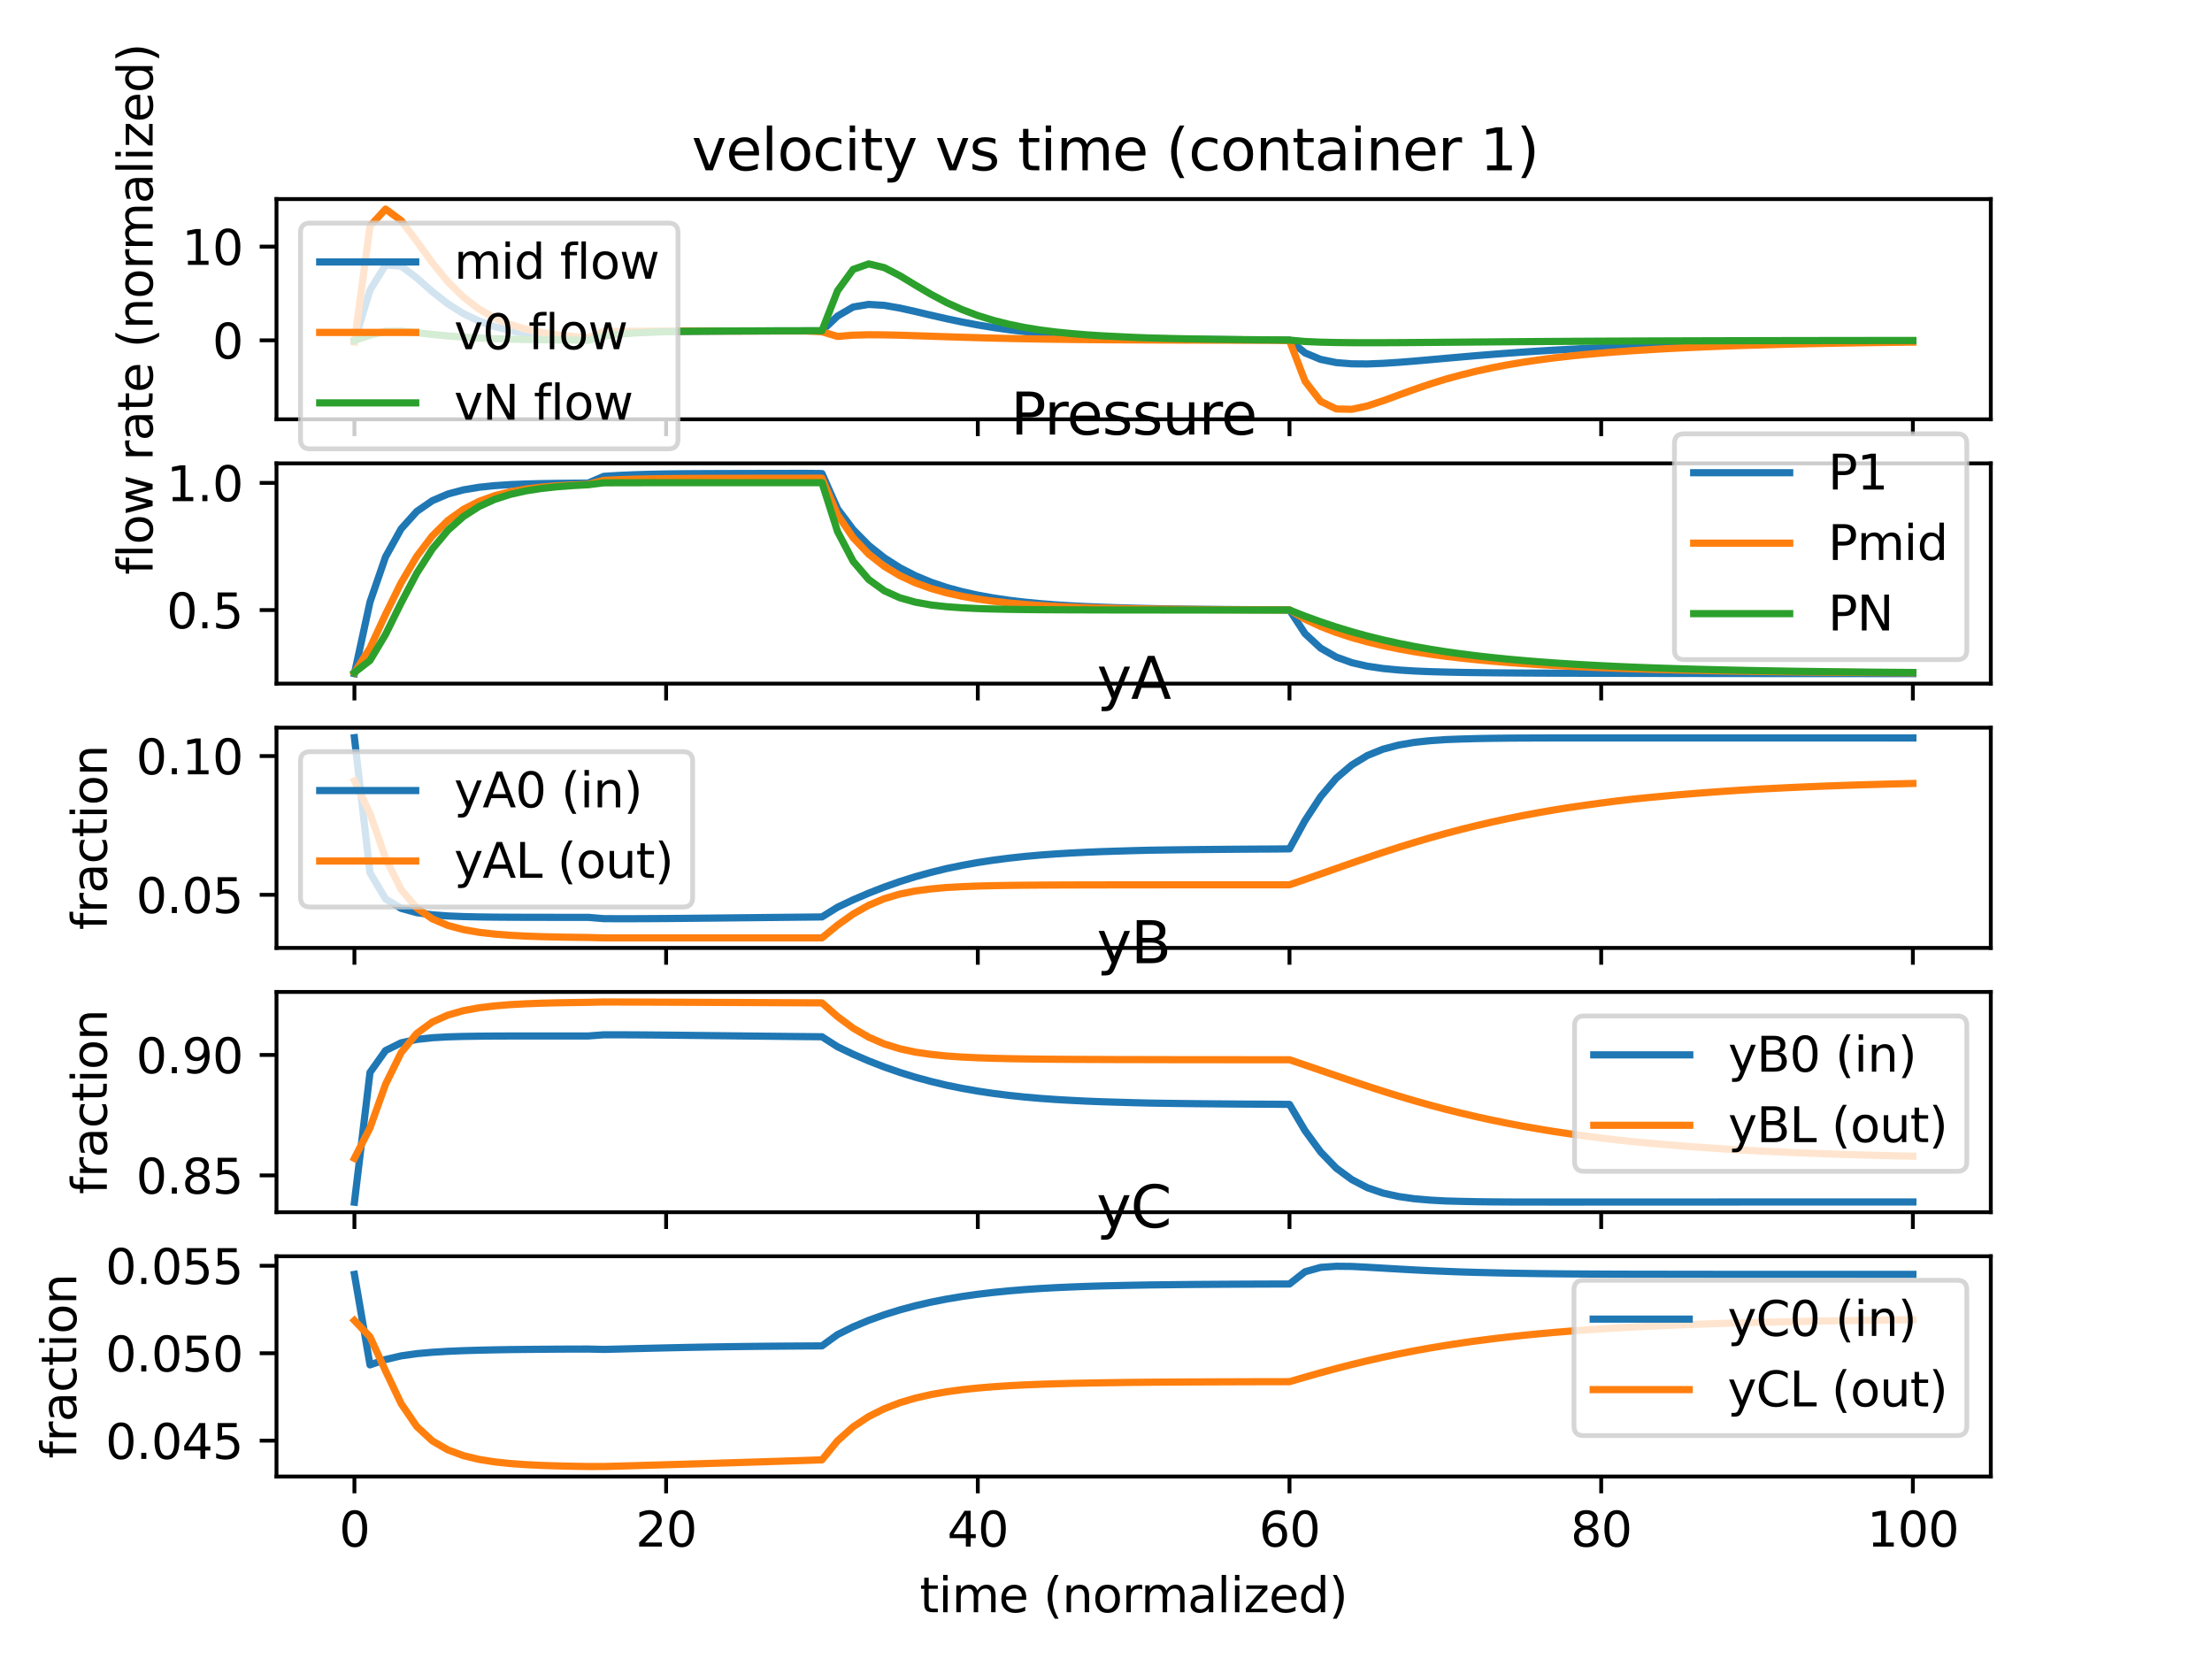 <?xml version="1.0" encoding="utf-8" standalone="no"?>
<!DOCTYPE svg PUBLIC "-//W3C//DTD SVG 1.1//EN"
  "http://www.w3.org/Graphics/SVG/1.1/DTD/svg11.dtd">
<svg xmlns:xlink="http://www.w3.org/1999/xlink" width="460.8pt" height="345.6pt" viewBox="0 0 460.8 345.6" xmlns="http://www.w3.org/2000/svg" version="1.1">
 <defs>
  <style type="text/css">*{stroke-linejoin: round; stroke-linecap: butt}</style>
 </defs>
 <g id="figure_1">
  <g id="patch_1">
   <path d="M 0 345.6 
L 460.8 345.6 
L 460.8 0 
L 0 0 
z
" style="fill: #ffffff"/>
  </g>
  <g id="axes_1">
   <g id="patch_2">
    <path d="M 57.6 87.353 
L 414.72 87.353 
L 414.72 41.472 
L 57.6 41.472 
z
" style="fill: #ffffff"/>
   </g>
   <g id="matplotlib.axis_1">
    <g id="xtick_1">
     <g id="line2d_1">
      <defs>
       <path id="m6fda7bd230" d="M 0 0 
L 0 3.5 
" style="stroke: #000000; stroke-width: 0.8"/>
      </defs>
      <g>
       <use xlink:href="#m6fda7bd230" x="73.833" y="87.353" style="stroke: #000000; stroke-width: 0.8"/>
      </g>
     </g>
    </g>
    <g id="xtick_2">
     <g id="line2d_2">
      <g>
       <use xlink:href="#m6fda7bd230" x="138.764" y="87.353" style="stroke: #000000; stroke-width: 0.8"/>
      </g>
     </g>
    </g>
    <g id="xtick_3">
     <g id="line2d_3">
      <g>
       <use xlink:href="#m6fda7bd230" x="203.695" y="87.353" style="stroke: #000000; stroke-width: 0.8"/>
      </g>
     </g>
    </g>
    <g id="xtick_4">
     <g id="line2d_4">
      <g>
       <use xlink:href="#m6fda7bd230" x="268.625" y="87.353" style="stroke: #000000; stroke-width: 0.8"/>
      </g>
     </g>
    </g>
    <g id="xtick_5">
     <g id="line2d_5">
      <g>
       <use xlink:href="#m6fda7bd230" x="333.556" y="87.353" style="stroke: #000000; stroke-width: 0.8"/>
      </g>
     </g>
    </g>
    <g id="xtick_6">
     <g id="line2d_6">
      <g>
       <use xlink:href="#m6fda7bd230" x="398.487" y="87.353" style="stroke: #000000; stroke-width: 0.8"/>
      </g>
     </g>
    </g>
   </g>
   <g id="matplotlib.axis_2">
    <g id="ytick_1">
     <g id="line2d_7">
      <defs>
       <path id="mb6c9116008" d="M 0 0 
L -3.5 0 
" style="stroke: #000000; stroke-width: 0.8"/>
      </defs>
      <g>
       <use xlink:href="#mb6c9116008" x="57.6" y="70.895" style="stroke: #000000; stroke-width: 0.8"/>
      </g>
     </g>
     <g id="text_1">
      <!-- 0 -->
      <g transform="translate(44.237 74.694)scale(0.1 -0.1)">
       <defs>
        <path id="DejaVuSans-30" d="M 2034 4250 
Q 1547 4250 1301 3770 
Q 1056 3291 1056 2328 
Q 1056 1369 1301 889 
Q 1547 409 2034 409 
Q 2525 409 2770 889 
Q 3016 1369 3016 2328 
Q 3016 3291 2770 3770 
Q 2525 4250 2034 4250 
z
M 2034 4750 
Q 2819 4750 3233 4129 
Q 3647 3509 3647 2328 
Q 3647 1150 3233 529 
Q 2819 -91 2034 -91 
Q 1250 -91 836 529 
Q 422 1150 422 2328 
Q 422 3509 836 4129 
Q 1250 4750 2034 4750 
z
" transform="scale(0.016)"/>
       </defs>
       <use xlink:href="#DejaVuSans-30"/>
      </g>
     </g>
    </g>
    <g id="ytick_2">
     <g id="line2d_8">
      <g>
       <use xlink:href="#mb6c9116008" x="57.6" y="51.377" style="stroke: #000000; stroke-width: 0.8"/>
      </g>
     </g>
     <g id="text_2">
      <!-- 10 -->
      <g transform="translate(37.875 55.176)scale(0.1 -0.1)">
       <defs>
        <path id="DejaVuSans-31" d="M 794 531 
L 1825 531 
L 1825 4091 
L 703 3866 
L 703 4441 
L 1819 4666 
L 2450 4666 
L 2450 531 
L 3481 531 
L 3481 0 
L 794 0 
L 794 531 
z
" transform="scale(0.016)"/>
       </defs>
       <use xlink:href="#DejaVuSans-31"/>
       <use xlink:href="#DejaVuSans-30" x="63.623"/>
      </g>
     </g>
    </g>
    <g id="text_3">
     <!-- flow rate (normalized) -->
     <g transform="translate(31.795 119.73)rotate(-90)scale(0.1 -0.1)">
      <defs>
       <path id="DejaVuSans-66" d="M 2375 4863 
L 2375 4384 
L 1825 4384 
Q 1516 4384 1395 4259 
Q 1275 4134 1275 3809 
L 1275 3500 
L 2222 3500 
L 2222 3053 
L 1275 3053 
L 1275 0 
L 697 0 
L 697 3053 
L 147 3053 
L 147 3500 
L 697 3500 
L 697 3744 
Q 697 4328 969 4595 
Q 1241 4863 1831 4863 
L 2375 4863 
z
" transform="scale(0.016)"/>
       <path id="DejaVuSans-6c" d="M 603 4863 
L 1178 4863 
L 1178 0 
L 603 0 
L 603 4863 
z
" transform="scale(0.016)"/>
       <path id="DejaVuSans-6f" d="M 1959 3097 
Q 1497 3097 1228 2736 
Q 959 2375 959 1747 
Q 959 1119 1226 758 
Q 1494 397 1959 397 
Q 2419 397 2687 759 
Q 2956 1122 2956 1747 
Q 2956 2369 2687 2733 
Q 2419 3097 1959 3097 
z
M 1959 3584 
Q 2709 3584 3137 3096 
Q 3566 2609 3566 1747 
Q 3566 888 3137 398 
Q 2709 -91 1959 -91 
Q 1206 -91 779 398 
Q 353 888 353 1747 
Q 353 2609 779 3096 
Q 1206 3584 1959 3584 
z
" transform="scale(0.016)"/>
       <path id="DejaVuSans-77" d="M 269 3500 
L 844 3500 
L 1563 769 
L 2278 3500 
L 2956 3500 
L 3675 769 
L 4391 3500 
L 4966 3500 
L 4050 0 
L 3372 0 
L 2619 2869 
L 1863 0 
L 1184 0 
L 269 3500 
z
" transform="scale(0.016)"/>
       <path id="DejaVuSans-20" transform="scale(0.016)"/>
       <path id="DejaVuSans-72" d="M 2631 2963 
Q 2534 3019 2420 3045 
Q 2306 3072 2169 3072 
Q 1681 3072 1420 2755 
Q 1159 2438 1159 1844 
L 1159 0 
L 581 0 
L 581 3500 
L 1159 3500 
L 1159 2956 
Q 1341 3275 1631 3429 
Q 1922 3584 2338 3584 
Q 2397 3584 2469 3576 
Q 2541 3569 2628 3553 
L 2631 2963 
z
" transform="scale(0.016)"/>
       <path id="DejaVuSans-61" d="M 2194 1759 
Q 1497 1759 1228 1600 
Q 959 1441 959 1056 
Q 959 750 1161 570 
Q 1363 391 1709 391 
Q 2188 391 2477 730 
Q 2766 1069 2766 1631 
L 2766 1759 
L 2194 1759 
z
M 3341 1997 
L 3341 0 
L 2766 0 
L 2766 531 
Q 2569 213 2275 61 
Q 1981 -91 1556 -91 
Q 1019 -91 701 211 
Q 384 513 384 1019 
Q 384 1609 779 1909 
Q 1175 2209 1959 2209 
L 2766 2209 
L 2766 2266 
Q 2766 2663 2505 2880 
Q 2244 3097 1772 3097 
Q 1472 3097 1187 3025 
Q 903 2953 641 2809 
L 641 3341 
Q 956 3463 1253 3523 
Q 1550 3584 1831 3584 
Q 2591 3584 2966 3190 
Q 3341 2797 3341 1997 
z
" transform="scale(0.016)"/>
       <path id="DejaVuSans-74" d="M 1172 4494 
L 1172 3500 
L 2356 3500 
L 2356 3053 
L 1172 3053 
L 1172 1153 
Q 1172 725 1289 603 
Q 1406 481 1766 481 
L 2356 481 
L 2356 0 
L 1766 0 
Q 1100 0 847 248 
Q 594 497 594 1153 
L 594 3053 
L 172 3053 
L 172 3500 
L 594 3500 
L 594 4494 
L 1172 4494 
z
" transform="scale(0.016)"/>
       <path id="DejaVuSans-65" d="M 3597 1894 
L 3597 1613 
L 953 1613 
Q 991 1019 1311 708 
Q 1631 397 2203 397 
Q 2534 397 2845 478 
Q 3156 559 3463 722 
L 3463 178 
Q 3153 47 2828 -22 
Q 2503 -91 2169 -91 
Q 1331 -91 842 396 
Q 353 884 353 1716 
Q 353 2575 817 3079 
Q 1281 3584 2069 3584 
Q 2775 3584 3186 3129 
Q 3597 2675 3597 1894 
z
M 3022 2063 
Q 3016 2534 2758 2815 
Q 2500 3097 2075 3097 
Q 1594 3097 1305 2825 
Q 1016 2553 972 2059 
L 3022 2063 
z
" transform="scale(0.016)"/>
       <path id="DejaVuSans-28" d="M 1984 4856 
Q 1566 4138 1362 3434 
Q 1159 2731 1159 2009 
Q 1159 1288 1364 580 
Q 1569 -128 1984 -844 
L 1484 -844 
Q 1016 -109 783 600 
Q 550 1309 550 2009 
Q 550 2706 781 3412 
Q 1013 4119 1484 4856 
L 1984 4856 
z
" transform="scale(0.016)"/>
       <path id="DejaVuSans-6e" d="M 3513 2113 
L 3513 0 
L 2938 0 
L 2938 2094 
Q 2938 2591 2744 2837 
Q 2550 3084 2163 3084 
Q 1697 3084 1428 2787 
Q 1159 2491 1159 1978 
L 1159 0 
L 581 0 
L 581 3500 
L 1159 3500 
L 1159 2956 
Q 1366 3272 1645 3428 
Q 1925 3584 2291 3584 
Q 2894 3584 3203 3211 
Q 3513 2838 3513 2113 
z
" transform="scale(0.016)"/>
       <path id="DejaVuSans-6d" d="M 3328 2828 
Q 3544 3216 3844 3400 
Q 4144 3584 4550 3584 
Q 5097 3584 5394 3201 
Q 5691 2819 5691 2113 
L 5691 0 
L 5113 0 
L 5113 2094 
Q 5113 2597 4934 2840 
Q 4756 3084 4391 3084 
Q 3944 3084 3684 2787 
Q 3425 2491 3425 1978 
L 3425 0 
L 2847 0 
L 2847 2094 
Q 2847 2600 2669 2842 
Q 2491 3084 2119 3084 
Q 1678 3084 1418 2786 
Q 1159 2488 1159 1978 
L 1159 0 
L 581 0 
L 581 3500 
L 1159 3500 
L 1159 2956 
Q 1356 3278 1631 3431 
Q 1906 3584 2284 3584 
Q 2666 3584 2933 3390 
Q 3200 3197 3328 2828 
z
" transform="scale(0.016)"/>
       <path id="DejaVuSans-69" d="M 603 3500 
L 1178 3500 
L 1178 0 
L 603 0 
L 603 3500 
z
M 603 4863 
L 1178 4863 
L 1178 4134 
L 603 4134 
L 603 4863 
z
" transform="scale(0.016)"/>
       <path id="DejaVuSans-7a" d="M 353 3500 
L 3084 3500 
L 3084 2975 
L 922 459 
L 3084 459 
L 3084 0 
L 275 0 
L 275 525 
L 2438 3041 
L 353 3041 
L 353 3500 
z
" transform="scale(0.016)"/>
       <path id="DejaVuSans-64" d="M 2906 2969 
L 2906 4863 
L 3481 4863 
L 3481 0 
L 2906 0 
L 2906 525 
Q 2725 213 2448 61 
Q 2172 -91 1784 -91 
Q 1150 -91 751 415 
Q 353 922 353 1747 
Q 353 2572 751 3078 
Q 1150 3584 1784 3584 
Q 2172 3584 2448 3432 
Q 2725 3281 2906 2969 
z
M 947 1747 
Q 947 1113 1208 752 
Q 1469 391 1925 391 
Q 2381 391 2643 752 
Q 2906 1113 2906 1747 
Q 2906 2381 2643 2742 
Q 2381 3103 1925 3103 
Q 1469 3103 1208 2742 
Q 947 2381 947 1747 
z
" transform="scale(0.016)"/>
       <path id="DejaVuSans-29" d="M 513 4856 
L 1013 4856 
Q 1481 4119 1714 3412 
Q 1947 2706 1947 2009 
Q 1947 1309 1714 600 
Q 1481 -109 1013 -844 
L 513 -844 
Q 928 -128 1133 580 
Q 1338 1288 1338 2009 
Q 1338 2731 1133 3434 
Q 928 4138 513 4856 
z
" transform="scale(0.016)"/>
      </defs>
      <use xlink:href="#DejaVuSans-66"/>
      <use xlink:href="#DejaVuSans-6c" x="35.205"/>
      <use xlink:href="#DejaVuSans-6f" x="62.988"/>
      <use xlink:href="#DejaVuSans-77" x="124.17"/>
      <use xlink:href="#DejaVuSans-20" x="205.957"/>
      <use xlink:href="#DejaVuSans-72" x="237.744"/>
      <use xlink:href="#DejaVuSans-61" x="278.857"/>
      <use xlink:href="#DejaVuSans-74" x="340.137"/>
      <use xlink:href="#DejaVuSans-65" x="379.346"/>
      <use xlink:href="#DejaVuSans-20" x="440.869"/>
      <use xlink:href="#DejaVuSans-28" x="472.656"/>
      <use xlink:href="#DejaVuSans-6e" x="511.67"/>
      <use xlink:href="#DejaVuSans-6f" x="575.049"/>
      <use xlink:href="#DejaVuSans-72" x="636.23"/>
      <use xlink:href="#DejaVuSans-6d" x="675.594"/>
      <use xlink:href="#DejaVuSans-61" x="773.006"/>
      <use xlink:href="#DejaVuSans-6c" x="834.285"/>
      <use xlink:href="#DejaVuSans-69" x="862.068"/>
      <use xlink:href="#DejaVuSans-7a" x="889.852"/>
      <use xlink:href="#DejaVuSans-65" x="942.342"/>
      <use xlink:href="#DejaVuSans-64" x="1003.865"/>
      <use xlink:href="#DejaVuSans-29" x="1067.342"/>
     </g>
    </g>
   </g>
   <g id="line2d_9">
    <path d="M 73.833 71.131 
L 77.079 60.433 
L 80.326 55.198 
L 83.572 55.44 
L 86.819 57.906 
L 90.065 60.759 
L 93.312 63.31 
L 96.559 65.345 
L 99.805 66.894 
L 103.052 68.04 
L 106.298 68.87 
L 109.545 69.465 
L 112.791 69.887 
L 116.038 70.186 
L 119.284 70.397 
L 122.531 70.548 
L 125.777 69.599 
L 129.024 69.386 
L 132.271 69.236 
L 135.517 69.133 
L 138.764 69.063 
L 142.01 69.02 
L 145.257 68.992 
L 148.503 68.975 
L 151.75 68.962 
L 154.996 68.952 
L 158.243 68.945 
L 161.489 68.939 
L 164.736 68.933 
L 167.983 68.93 
L 171.229 68.928 
L 174.476 65.843 
L 177.722 63.952 
L 180.969 63.415 
L 184.215 63.612 
L 187.462 64.174 
L 190.708 64.898 
L 193.955 65.662 
L 197.201 66.405 
L 200.448 67.084 
L 203.695 67.696 
L 206.941 68.228 
L 210.188 68.687 
L 213.434 69.076 
L 216.681 69.403 
L 219.927 69.671 
L 223.174 69.89 
L 226.42 70.074 
L 229.667 70.222 
L 232.913 70.339 
L 236.16 70.444 
L 239.407 70.532 
L 242.653 70.593 
L 245.9 70.646 
L 249.146 70.69 
L 252.393 70.727 
L 255.639 70.758 
L 258.886 70.786 
L 262.132 70.808 
L 265.379 70.825 
L 268.625 70.854 
L 271.872 73.519 
L 275.119 74.872 
L 278.365 75.534 
L 281.612 75.793 
L 284.858 75.816 
L 288.105 75.692 
L 291.351 75.481 
L 294.598 75.224 
L 297.844 74.941 
L 301.091 74.65 
L 304.337 74.363 
L 307.584 74.085 
L 310.831 73.822 
L 314.077 73.575 
L 317.324 73.345 
L 320.57 73.132 
L 323.817 72.936 
L 327.063 72.756 
L 330.31 72.592 
L 333.556 72.441 
L 336.803 72.302 
L 340.049 72.176 
L 343.296 72.064 
L 346.543 71.962 
L 349.789 71.868 
L 353.036 71.782 
L 356.282 71.702 
L 359.529 71.63 
L 362.775 71.564 
L 366.022 71.504 
L 369.268 71.449 
L 372.515 71.4 
L 375.761 71.355 
L 379.008 71.314 
L 382.255 71.276 
L 385.501 71.242 
L 388.748 71.21 
L 391.994 71.182 
L 395.241 71.156 
L 398.487 71.133 
" clip-path="url(#p3d30088a36)" style="fill: none; stroke: #1f77b4; stroke-width: 1.5; stroke-linecap: square"/>
   </g>
   <g id="line2d_10">
    <path d="M 73.833 71.262 
L 77.079 47.101 
L 80.326 43.558 
L 83.572 45.953 
L 86.819 50.252 
L 90.065 54.741 
L 93.312 58.703 
L 96.559 61.915 
L 99.805 64.392 
L 103.052 66.242 
L 106.298 67.595 
L 109.545 68.565 
L 112.791 69.256 
L 116.038 69.744 
L 119.284 70.089 
L 122.531 70.335 
L 125.777 69.07 
L 129.024 69.032 
L 132.271 69.006 
L 135.517 68.987 
L 138.764 68.975 
L 142.01 68.967 
L 145.257 68.962 
L 148.503 68.959 
L 151.75 68.957 
L 154.996 68.955 
L 158.243 68.953 
L 161.489 68.952 
L 164.736 68.951 
L 167.983 68.951 
L 171.229 69.111 
L 174.476 70.088 
L 177.722 69.817 
L 180.969 69.737 
L 184.215 69.759 
L 187.462 69.833 
L 190.708 69.933 
L 193.955 70.042 
L 197.201 70.151 
L 200.448 70.253 
L 203.695 70.348 
L 206.941 70.432 
L 210.188 70.507 
L 213.434 70.571 
L 216.681 70.627 
L 219.927 70.673 
L 223.174 70.712 
L 226.42 70.744 
L 229.667 70.771 
L 232.913 70.792 
L 236.16 70.811 
L 239.407 70.827 
L 242.653 70.839 
L 245.9 70.848 
L 249.146 70.857 
L 252.393 70.863 
L 255.639 70.869 
L 258.886 70.874 
L 262.132 70.878 
L 265.379 70.882 
L 268.625 70.954 
L 271.872 79.416 
L 275.119 83.612 
L 278.365 85.189 
L 281.612 85.268 
L 284.858 84.559 
L 288.105 83.493 
L 291.351 82.304 
L 294.598 81.131 
L 297.844 80.022 
L 301.091 79.003 
L 304.337 78.121 
L 307.584 77.315 
L 310.831 76.614 
L 314.077 75.995 
L 317.324 75.449 
L 320.57 74.972 
L 323.817 74.545 
L 327.063 74.174 
L 330.31 73.847 
L 333.556 73.557 
L 336.803 73.294 
L 340.049 73.061 
L 343.296 72.855 
L 346.543 72.669 
L 349.789 72.5 
L 353.036 72.348 
L 356.282 72.21 
L 359.529 72.087 
L 362.775 71.975 
L 366.022 71.877 
L 369.268 71.783 
L 372.515 71.701 
L 375.761 71.626 
L 379.008 71.558 
L 382.255 71.497 
L 385.501 71.441 
L 388.748 71.39 
L 391.994 71.344 
L 395.241 71.303 
L 398.487 71.266 
" clip-path="url(#p3d30088a36)" style="fill: none; stroke: #ff7f0e; stroke-width: 1.5; stroke-linecap: square"/>
   </g>
   <g id="line2d_11">
    <path d="M 73.833 70.923 
L 77.079 69.837 
L 80.326 69.015 
L 83.572 68.978 
L 86.819 69.293 
L 90.065 69.671 
L 93.312 69.974 
L 96.559 70.224 
L 99.805 70.415 
L 103.052 70.554 
L 106.298 70.654 
L 109.545 70.725 
L 112.791 70.775 
L 116.038 70.811 
L 119.284 70.836 
L 122.531 70.902 
L 125.777 69.991 
L 129.024 69.621 
L 132.271 69.369 
L 135.517 69.203 
L 138.764 69.096 
L 142.01 69.033 
L 145.257 68.996 
L 148.503 68.972 
L 151.75 68.954 
L 154.996 68.939 
L 158.243 68.927 
L 161.489 68.917 
L 164.736 68.908 
L 167.983 68.903 
L 171.229 68.895 
L 174.476 60.577 
L 177.722 56.121 
L 180.969 54.973 
L 184.215 55.754 
L 187.462 57.434 
L 190.708 59.407 
L 193.955 61.316 
L 197.201 63.043 
L 200.448 64.502 
L 203.695 65.733 
L 206.941 66.737 
L 210.188 67.557 
L 213.434 68.217 
L 216.681 68.746 
L 219.927 69.16 
L 223.174 69.486 
L 226.42 69.751 
L 229.667 69.961 
L 232.913 70.123 
L 236.16 70.278 
L 239.407 70.409 
L 242.653 70.489 
L 245.9 70.557 
L 249.146 70.617 
L 252.393 70.67 
L 255.639 70.712 
L 258.886 70.75 
L 262.132 70.78 
L 265.379 70.803 
L 268.625 70.847 
L 271.872 71.142 
L 275.119 71.279 
L 278.365 71.352 
L 281.612 71.386 
L 284.858 71.396 
L 288.105 71.391 
L 291.351 71.375 
L 294.598 71.353 
L 297.844 71.328 
L 301.091 71.301 
L 304.337 71.274 
L 307.584 71.246 
L 310.831 71.22 
L 314.077 71.195 
L 317.324 71.171 
L 320.57 71.148 
L 323.817 71.127 
L 327.063 71.108 
L 330.31 71.09 
L 333.556 71.073 
L 336.803 71.058 
L 340.049 71.044 
L 343.296 71.031 
L 346.543 71.019 
L 349.789 71.009 
L 353.036 70.999 
L 356.282 70.99 
L 359.529 70.982 
L 362.775 70.974 
L 366.022 70.967 
L 369.268 70.961 
L 372.515 70.955 
L 375.761 70.95 
L 379.008 70.945 
L 382.255 70.94 
L 385.501 70.936 
L 388.748 70.933 
L 391.994 70.929 
L 395.241 70.926 
L 398.487 70.923 
" clip-path="url(#p3d30088a36)" style="fill: none; stroke: #2ca02c; stroke-width: 1.5; stroke-linecap: square"/>
   </g>
   <g id="patch_3">
    <path d="M 57.6 87.353 
L 57.6 41.472 
" style="fill: none; stroke: #000000; stroke-width: 0.8; stroke-linejoin: miter; stroke-linecap: square"/>
   </g>
   <g id="patch_4">
    <path d="M 414.72 87.353 
L 414.72 41.472 
" style="fill: none; stroke: #000000; stroke-width: 0.8; stroke-linejoin: miter; stroke-linecap: square"/>
   </g>
   <g id="patch_5">
    <path d="M 57.6 87.353 
L 414.72 87.353 
" style="fill: none; stroke: #000000; stroke-width: 0.8; stroke-linejoin: miter; stroke-linecap: square"/>
   </g>
   <g id="patch_6">
    <path d="M 57.6 41.472 
L 414.72 41.472 
" style="fill: none; stroke: #000000; stroke-width: 0.8; stroke-linejoin: miter; stroke-linecap: square"/>
   </g>
   <g id="text_4">
    <!-- velocity vs time (container 1)   -->
    <g transform="translate(144.107 35.472)scale(0.12 -0.12)">
     <defs>
      <path id="DejaVuSans-76" d="M 191 3500 
L 800 3500 
L 1894 563 
L 2988 3500 
L 3597 3500 
L 2284 0 
L 1503 0 
L 191 3500 
z
" transform="scale(0.016)"/>
      <path id="DejaVuSans-63" d="M 3122 3366 
L 3122 2828 
Q 2878 2963 2633 3030 
Q 2388 3097 2138 3097 
Q 1578 3097 1268 2742 
Q 959 2388 959 1747 
Q 959 1106 1268 751 
Q 1578 397 2138 397 
Q 2388 397 2633 464 
Q 2878 531 3122 666 
L 3122 134 
Q 2881 22 2623 -34 
Q 2366 -91 2075 -91 
Q 1284 -91 818 406 
Q 353 903 353 1747 
Q 353 2603 823 3093 
Q 1294 3584 2113 3584 
Q 2378 3584 2631 3529 
Q 2884 3475 3122 3366 
z
" transform="scale(0.016)"/>
      <path id="DejaVuSans-79" d="M 2059 -325 
Q 1816 -950 1584 -1140 
Q 1353 -1331 966 -1331 
L 506 -1331 
L 506 -850 
L 844 -850 
Q 1081 -850 1212 -737 
Q 1344 -625 1503 -206 
L 1606 56 
L 191 3500 
L 800 3500 
L 1894 763 
L 2988 3500 
L 3597 3500 
L 2059 -325 
z
" transform="scale(0.016)"/>
      <path id="DejaVuSans-73" d="M 2834 3397 
L 2834 2853 
Q 2591 2978 2328 3040 
Q 2066 3103 1784 3103 
Q 1356 3103 1142 2972 
Q 928 2841 928 2578 
Q 928 2378 1081 2264 
Q 1234 2150 1697 2047 
L 1894 2003 
Q 2506 1872 2764 1633 
Q 3022 1394 3022 966 
Q 3022 478 2636 193 
Q 2250 -91 1575 -91 
Q 1294 -91 989 -36 
Q 684 19 347 128 
L 347 722 
Q 666 556 975 473 
Q 1284 391 1588 391 
Q 1994 391 2212 530 
Q 2431 669 2431 922 
Q 2431 1156 2273 1281 
Q 2116 1406 1581 1522 
L 1381 1569 
Q 847 1681 609 1914 
Q 372 2147 372 2553 
Q 372 3047 722 3315 
Q 1072 3584 1716 3584 
Q 2034 3584 2315 3537 
Q 2597 3491 2834 3397 
z
" transform="scale(0.016)"/>
     </defs>
     <use xlink:href="#DejaVuSans-76"/>
     <use xlink:href="#DejaVuSans-65" x="59.18"/>
     <use xlink:href="#DejaVuSans-6c" x="120.703"/>
     <use xlink:href="#DejaVuSans-6f" x="148.486"/>
     <use xlink:href="#DejaVuSans-63" x="209.668"/>
     <use xlink:href="#DejaVuSans-69" x="264.648"/>
     <use xlink:href="#DejaVuSans-74" x="292.432"/>
     <use xlink:href="#DejaVuSans-79" x="331.641"/>
     <use xlink:href="#DejaVuSans-20" x="390.82"/>
     <use xlink:href="#DejaVuSans-76" x="422.607"/>
     <use xlink:href="#DejaVuSans-73" x="481.787"/>
     <use xlink:href="#DejaVuSans-20" x="533.887"/>
     <use xlink:href="#DejaVuSans-74" x="565.674"/>
     <use xlink:href="#DejaVuSans-69" x="604.883"/>
     <use xlink:href="#DejaVuSans-6d" x="632.666"/>
     <use xlink:href="#DejaVuSans-65" x="730.078"/>
     <use xlink:href="#DejaVuSans-20" x="791.602"/>
     <use xlink:href="#DejaVuSans-28" x="823.389"/>
     <use xlink:href="#DejaVuSans-63" x="862.402"/>
     <use xlink:href="#DejaVuSans-6f" x="917.383"/>
     <use xlink:href="#DejaVuSans-6e" x="978.564"/>
     <use xlink:href="#DejaVuSans-74" x="1041.943"/>
     <use xlink:href="#DejaVuSans-61" x="1081.152"/>
     <use xlink:href="#DejaVuSans-69" x="1142.432"/>
     <use xlink:href="#DejaVuSans-6e" x="1170.215"/>
     <use xlink:href="#DejaVuSans-65" x="1233.594"/>
     <use xlink:href="#DejaVuSans-72" x="1295.117"/>
     <use xlink:href="#DejaVuSans-20" x="1336.23"/>
     <use xlink:href="#DejaVuSans-31" x="1368.018"/>
     <use xlink:href="#DejaVuSans-29" x="1431.641"/>
     <use xlink:href="#DejaVuSans-20" x="1470.654"/>
     <use xlink:href="#DejaVuSans-20" x="1502.441"/>
    </g>
   </g>
   <g id="legend_1">
    <g id="patch_7">
     <path d="M 64.6 93.506 
L 139.241 93.506 
Q 141.241 93.506 141.241 91.506 
L 141.241 48.472 
Q 141.241 46.472 139.241 46.472 
L 64.6 46.472 
Q 62.6 46.472 62.6 48.472 
L 62.6 91.506 
Q 62.6 93.506 64.6 93.506 
z
" style="fill: #ffffff; opacity: 0.8; stroke: #cccccc; stroke-linejoin: miter"/>
    </g>
    <g id="line2d_12">
     <path d="M 66.6 54.57 
L 76.6 54.57 
L 86.6 54.57 
" style="fill: none; stroke: #1f77b4; stroke-width: 1.5; stroke-linecap: square"/>
    </g>
    <g id="text_5">
     <!-- mid flow -->
     <g transform="translate(94.6 58.07)scale(0.1 -0.1)">
      <use xlink:href="#DejaVuSans-6d"/>
      <use xlink:href="#DejaVuSans-69" x="97.412"/>
      <use xlink:href="#DejaVuSans-64" x="125.195"/>
      <use xlink:href="#DejaVuSans-20" x="188.672"/>
      <use xlink:href="#DejaVuSans-66" x="220.459"/>
      <use xlink:href="#DejaVuSans-6c" x="255.664"/>
      <use xlink:href="#DejaVuSans-6f" x="283.447"/>
      <use xlink:href="#DejaVuSans-77" x="344.629"/>
     </g>
    </g>
    <g id="line2d_13">
     <path d="M 66.6 69.249 
L 76.6 69.249 
L 86.6 69.249 
" style="fill: none; stroke: #ff7f0e; stroke-width: 1.5; stroke-linecap: square"/>
    </g>
    <g id="text_6">
     <!-- v0 flow -->
     <g transform="translate(94.6 72.749)scale(0.1 -0.1)">
      <use xlink:href="#DejaVuSans-76"/>
      <use xlink:href="#DejaVuSans-30" x="59.18"/>
      <use xlink:href="#DejaVuSans-20" x="122.803"/>
      <use xlink:href="#DejaVuSans-66" x="154.59"/>
      <use xlink:href="#DejaVuSans-6c" x="189.795"/>
      <use xlink:href="#DejaVuSans-6f" x="217.578"/>
      <use xlink:href="#DejaVuSans-77" x="278.76"/>
     </g>
    </g>
    <g id="line2d_14">
     <path d="M 66.6 83.927 
L 76.6 83.927 
L 86.6 83.927 
" style="fill: none; stroke: #2ca02c; stroke-width: 1.5; stroke-linecap: square"/>
    </g>
    <g id="text_7">
     <!-- vN flow -->
     <g transform="translate(94.6 87.427)scale(0.1 -0.1)">
      <defs>
       <path id="DejaVuSans-4e" d="M 628 4666 
L 1478 4666 
L 3547 763 
L 3547 4666 
L 4159 4666 
L 4159 0 
L 3309 0 
L 1241 3903 
L 1241 0 
L 628 0 
L 628 4666 
z
" transform="scale(0.016)"/>
      </defs>
      <use xlink:href="#DejaVuSans-76"/>
      <use xlink:href="#DejaVuSans-4e" x="59.18"/>
      <use xlink:href="#DejaVuSans-20" x="133.984"/>
      <use xlink:href="#DejaVuSans-66" x="165.771"/>
      <use xlink:href="#DejaVuSans-6c" x="200.977"/>
      <use xlink:href="#DejaVuSans-6f" x="228.76"/>
      <use xlink:href="#DejaVuSans-77" x="289.941"/>
     </g>
    </g>
   </g>
  </g>
  <g id="axes_2">
   <g id="patch_8">
    <path d="M 57.6 142.411 
L 414.72 142.411 
L 414.72 96.53 
L 57.6 96.53 
z
" style="fill: #ffffff"/>
   </g>
   <g id="matplotlib.axis_3">
    <g id="xtick_7">
     <g id="line2d_15">
      <g>
       <use xlink:href="#m6fda7bd230" x="73.833" y="142.411" style="stroke: #000000; stroke-width: 0.8"/>
      </g>
     </g>
    </g>
    <g id="xtick_8">
     <g id="line2d_16">
      <g>
       <use xlink:href="#m6fda7bd230" x="138.764" y="142.411" style="stroke: #000000; stroke-width: 0.8"/>
      </g>
     </g>
    </g>
    <g id="xtick_9">
     <g id="line2d_17">
      <g>
       <use xlink:href="#m6fda7bd230" x="203.695" y="142.411" style="stroke: #000000; stroke-width: 0.8"/>
      </g>
     </g>
    </g>
    <g id="xtick_10">
     <g id="line2d_18">
      <g>
       <use xlink:href="#m6fda7bd230" x="268.625" y="142.411" style="stroke: #000000; stroke-width: 0.8"/>
      </g>
     </g>
    </g>
    <g id="xtick_11">
     <g id="line2d_19">
      <g>
       <use xlink:href="#m6fda7bd230" x="333.556" y="142.411" style="stroke: #000000; stroke-width: 0.8"/>
      </g>
     </g>
    </g>
    <g id="xtick_12">
     <g id="line2d_20">
      <g>
       <use xlink:href="#m6fda7bd230" x="398.487" y="142.411" style="stroke: #000000; stroke-width: 0.8"/>
      </g>
     </g>
    </g>
   </g>
   <g id="matplotlib.axis_4">
    <g id="ytick_3">
     <g id="line2d_21">
      <g>
       <use xlink:href="#mb6c9116008" x="57.6" y="127.09" style="stroke: #000000; stroke-width: 0.8"/>
      </g>
     </g>
     <g id="text_8">
      <!-- 0.5 -->
      <g transform="translate(34.697 130.889)scale(0.1 -0.1)">
       <defs>
        <path id="DejaVuSans-2e" d="M 684 794 
L 1344 794 
L 1344 0 
L 684 0 
L 684 794 
z
" transform="scale(0.016)"/>
        <path id="DejaVuSans-35" d="M 691 4666 
L 3169 4666 
L 3169 4134 
L 1269 4134 
L 1269 2991 
Q 1406 3038 1543 3061 
Q 1681 3084 1819 3084 
Q 2600 3084 3056 2656 
Q 3513 2228 3513 1497 
Q 3513 744 3044 326 
Q 2575 -91 1722 -91 
Q 1428 -91 1123 -41 
Q 819 9 494 109 
L 494 744 
Q 775 591 1075 516 
Q 1375 441 1709 441 
Q 2250 441 2565 725 
Q 2881 1009 2881 1497 
Q 2881 1984 2565 2268 
Q 2250 2553 1709 2553 
Q 1456 2553 1204 2497 
Q 953 2441 691 2322 
L 691 4666 
z
" transform="scale(0.016)"/>
       </defs>
       <use xlink:href="#DejaVuSans-30"/>
       <use xlink:href="#DejaVuSans-2e" x="63.623"/>
       <use xlink:href="#DejaVuSans-35" x="95.41"/>
      </g>
     </g>
    </g>
    <g id="ytick_4">
     <g id="line2d_22">
      <g>
       <use xlink:href="#mb6c9116008" x="57.6" y="100.599" style="stroke: #000000; stroke-width: 0.8"/>
      </g>
     </g>
     <g id="text_9">
      <!-- 1.0 -->
      <g transform="translate(34.697 104.399)scale(0.1 -0.1)">
       <use xlink:href="#DejaVuSans-31"/>
       <use xlink:href="#DejaVuSans-2e" x="63.623"/>
       <use xlink:href="#DejaVuSans-30" x="95.41"/>
      </g>
     </g>
    </g>
   </g>
   <g id="line2d_23">
    <path d="M 73.833 140.326 
L 77.079 125.4 
L 80.326 115.985 
L 83.572 110.155 
L 86.819 106.544 
L 90.065 104.302 
L 93.312 102.91 
L 96.559 102.044 
L 99.805 101.504 
L 103.052 101.167 
L 106.298 100.957 
L 109.545 100.825 
L 112.791 100.742 
L 116.038 100.69 
L 119.284 100.658 
L 122.531 100.636 
L 125.777 99.231 
L 129.024 99.031 
L 132.271 98.891 
L 135.517 98.796 
L 138.764 98.733 
L 142.01 98.695 
L 145.257 98.671 
L 148.503 98.656 
L 151.75 98.645 
L 154.996 98.636 
L 158.243 98.629 
L 161.489 98.623 
L 164.736 98.618 
L 167.983 98.615 
L 171.229 98.646 
L 174.476 105.992 
L 177.722 110.324 
L 180.969 113.62 
L 184.215 116.206 
L 187.462 118.274 
L 190.708 119.939 
L 193.955 121.286 
L 197.201 122.376 
L 200.448 123.257 
L 203.695 123.979 
L 206.941 124.564 
L 210.188 125.041 
L 213.434 125.43 
L 216.681 125.745 
L 219.927 125.997 
L 223.174 126.199 
L 226.42 126.362 
L 229.667 126.494 
L 232.913 126.603 
L 236.16 126.693 
L 239.407 126.768 
L 242.653 126.827 
L 245.9 126.875 
L 249.146 126.914 
L 252.393 126.946 
L 255.639 126.973 
L 258.886 126.996 
L 262.132 127.015 
L 265.379 127.03 
L 268.625 127.065 
L 271.872 132.014 
L 275.119 135.02 
L 278.365 136.88 
L 281.612 138.044 
L 284.858 138.785 
L 288.105 139.261 
L 291.351 139.57 
L 294.598 139.777 
L 297.844 139.913 
L 301.091 140.003 
L 304.337 140.071 
L 307.584 140.117 
L 310.831 140.152 
L 314.077 140.179 
L 317.324 140.2 
L 320.57 140.217 
L 323.817 140.232 
L 327.063 140.243 
L 330.31 140.253 
L 333.556 140.262 
L 336.803 140.268 
L 340.049 140.275 
L 343.296 140.282 
L 346.543 140.287 
L 349.789 140.292 
L 353.036 140.296 
L 356.282 140.3 
L 359.529 140.303 
L 362.775 140.306 
L 366.022 140.309 
L 369.268 140.312 
L 372.515 140.314 
L 375.761 140.316 
L 379.008 140.318 
L 382.255 140.319 
L 385.501 140.321 
L 388.748 140.322 
L 391.994 140.323 
L 395.241 140.324 
L 398.487 140.325 
" clip-path="url(#pd9eb3d9b36)" style="fill: none; stroke: #1f77b4; stroke-width: 1.5; stroke-linecap: square"/>
   </g>
   <g id="line2d_24">
    <path d="M 73.833 140.157 
L 77.079 134.984 
L 80.326 127.96 
L 83.572 121.377 
L 86.819 115.895 
L 90.065 111.62 
L 93.312 108.422 
L 96.559 106.097 
L 99.805 104.436 
L 103.052 103.264 
L 106.298 102.445 
L 109.545 101.876 
L 112.791 101.482 
L 116.038 101.211 
L 119.284 101.022 
L 122.531 100.89 
L 125.777 100.067 
L 129.024 99.922 
L 132.271 99.821 
L 135.517 99.753 
L 138.764 99.708 
L 142.01 99.681 
L 145.257 99.665 
L 148.503 99.654 
L 151.75 99.647 
L 154.996 99.64 
L 158.243 99.635 
L 161.489 99.631 
L 164.736 99.628 
L 167.983 99.626 
L 171.229 99.624 
L 174.476 107.234 
L 177.722 112.009 
L 180.969 115.434 
L 184.215 117.979 
L 187.462 119.923 
L 190.708 121.424 
L 193.955 122.593 
L 197.201 123.508 
L 200.448 124.227 
L 203.695 124.8 
L 206.941 125.254 
L 210.188 125.617 
L 213.434 125.908 
L 216.681 126.14 
L 219.927 126.322 
L 223.174 126.467 
L 226.42 126.581 
L 229.667 126.675 
L 232.913 126.752 
L 236.16 126.814 
L 239.407 126.865 
L 242.653 126.908 
L 245.9 126.942 
L 249.146 126.969 
L 252.393 126.992 
L 255.639 127.01 
L 258.886 127.025 
L 262.132 127.038 
L 265.379 127.049 
L 268.625 127.059 
L 271.872 128.995 
L 275.119 130.51 
L 278.365 131.76 
L 281.612 132.817 
L 284.858 133.722 
L 288.105 134.5 
L 291.351 135.173 
L 294.598 135.757 
L 297.844 136.264 
L 301.091 136.708 
L 304.337 137.094 
L 307.584 137.436 
L 310.831 137.737 
L 314.077 138.003 
L 317.324 138.24 
L 320.57 138.448 
L 323.817 138.637 
L 327.063 138.803 
L 330.31 138.95 
L 333.556 139.082 
L 336.803 139.202 
L 340.049 139.309 
L 343.296 139.405 
L 346.543 139.491 
L 349.789 139.569 
L 353.036 139.64 
L 356.282 139.705 
L 359.529 139.763 
L 362.775 139.816 
L 366.022 139.863 
L 369.268 139.907 
L 372.515 139.947 
L 375.761 139.982 
L 379.008 140.014 
L 382.255 140.044 
L 385.501 140.071 
L 388.748 140.095 
L 391.994 140.117 
L 395.241 140.137 
L 398.487 140.155 
" clip-path="url(#pd9eb3d9b36)" style="fill: none; stroke: #ff7f0e; stroke-width: 1.5; stroke-linecap: square"/>
   </g>
   <g id="line2d_25">
    <path d="M 73.833 140.093 
L 77.079 137.586 
L 80.326 132.149 
L 83.572 125.569 
L 86.819 119.414 
L 90.065 114.351 
L 93.312 110.463 
L 96.559 107.586 
L 99.805 105.508 
L 103.052 104.028 
L 106.298 102.986 
L 109.545 102.257 
L 112.791 101.751 
L 116.038 101.4 
L 119.284 101.155 
L 122.531 100.98 
L 125.777 100.577 
L 129.024 100.567 
L 132.271 100.56 
L 135.517 100.556 
L 138.764 100.553 
L 142.01 100.551 
L 145.257 100.55 
L 148.503 100.55 
L 151.75 100.549 
L 154.996 100.549 
L 158.243 100.548 
L 161.489 100.548 
L 164.736 100.548 
L 167.983 100.548 
L 171.229 100.548 
L 174.476 110.732 
L 177.722 116.921 
L 180.969 120.726 
L 184.215 123.07 
L 187.462 124.534 
L 190.708 125.448 
L 193.955 126.027 
L 197.201 126.389 
L 200.448 126.622 
L 203.695 126.773 
L 206.941 126.871 
L 210.188 126.936 
L 213.434 126.98 
L 216.681 127.009 
L 219.927 127.029 
L 223.174 127.045 
L 226.42 127.052 
L 229.667 127.059 
L 232.913 127.07 
L 236.16 127.07 
L 239.407 127.069 
L 242.653 127.078 
L 245.9 127.082 
L 249.146 127.084 
L 252.393 127.086 
L 255.639 127.087 
L 258.886 127.087 
L 262.132 127.087 
L 265.379 127.087 
L 268.625 127.082 
L 271.872 128.363 
L 275.119 129.542 
L 278.365 130.622 
L 281.612 131.606 
L 284.858 132.497 
L 288.105 133.299 
L 291.351 134.017 
L 294.598 134.661 
L 297.844 135.234 
L 301.091 135.747 
L 304.337 136.203 
L 307.584 136.613 
L 310.831 136.979 
L 314.077 137.307 
L 317.324 137.602 
L 320.57 137.864 
L 323.817 138.103 
L 327.063 138.314 
L 330.31 138.504 
L 333.556 138.675 
L 336.803 138.831 
L 340.049 138.971 
L 343.296 139.096 
L 346.543 139.208 
L 349.789 139.311 
L 353.036 139.405 
L 356.282 139.49 
L 359.529 139.567 
L 362.775 139.638 
L 366.022 139.701 
L 369.268 139.759 
L 372.515 139.812 
L 375.761 139.859 
L 379.008 139.902 
L 382.255 139.942 
L 385.501 139.978 
L 388.748 140.011 
L 391.994 140.04 
L 395.241 140.067 
L 398.487 140.091 
" clip-path="url(#pd9eb3d9b36)" style="fill: none; stroke: #2ca02c; stroke-width: 1.5; stroke-linecap: square"/>
   </g>
   <g id="patch_9">
    <path d="M 57.6 142.411 
L 57.6 96.53 
" style="fill: none; stroke: #000000; stroke-width: 0.8; stroke-linejoin: miter; stroke-linecap: square"/>
   </g>
   <g id="patch_10">
    <path d="M 414.72 142.411 
L 414.72 96.53 
" style="fill: none; stroke: #000000; stroke-width: 0.8; stroke-linejoin: miter; stroke-linecap: square"/>
   </g>
   <g id="patch_11">
    <path d="M 57.6 142.411 
L 414.72 142.411 
" style="fill: none; stroke: #000000; stroke-width: 0.8; stroke-linejoin: miter; stroke-linecap: square"/>
   </g>
   <g id="patch_12">
    <path d="M 57.6 96.53 
L 414.72 96.53 
" style="fill: none; stroke: #000000; stroke-width: 0.8; stroke-linejoin: miter; stroke-linecap: square"/>
   </g>
   <g id="text_10">
    <!-- Pressure -->
    <g transform="translate(210.547 90.53)scale(0.12 -0.12)">
     <defs>
      <path id="DejaVuSans-50" d="M 1259 4147 
L 1259 2394 
L 2053 2394 
Q 2494 2394 2734 2622 
Q 2975 2850 2975 3272 
Q 2975 3691 2734 3919 
Q 2494 4147 2053 4147 
L 1259 4147 
z
M 628 4666 
L 2053 4666 
Q 2838 4666 3239 4311 
Q 3641 3956 3641 3272 
Q 3641 2581 3239 2228 
Q 2838 1875 2053 1875 
L 1259 1875 
L 1259 0 
L 628 0 
L 628 4666 
z
" transform="scale(0.016)"/>
      <path id="DejaVuSans-75" d="M 544 1381 
L 544 3500 
L 1119 3500 
L 1119 1403 
Q 1119 906 1312 657 
Q 1506 409 1894 409 
Q 2359 409 2629 706 
Q 2900 1003 2900 1516 
L 2900 3500 
L 3475 3500 
L 3475 0 
L 2900 0 
L 2900 538 
Q 2691 219 2414 64 
Q 2138 -91 1772 -91 
Q 1169 -91 856 284 
Q 544 659 544 1381 
z
M 1991 3584 
L 1991 3584 
z
" transform="scale(0.016)"/>
     </defs>
     <use xlink:href="#DejaVuSans-50"/>
     <use xlink:href="#DejaVuSans-72" x="58.553"/>
     <use xlink:href="#DejaVuSans-65" x="97.416"/>
     <use xlink:href="#DejaVuSans-73" x="158.939"/>
     <use xlink:href="#DejaVuSans-73" x="211.039"/>
     <use xlink:href="#DejaVuSans-75" x="263.139"/>
     <use xlink:href="#DejaVuSans-72" x="326.518"/>
     <use xlink:href="#DejaVuSans-65" x="365.381"/>
    </g>
   </g>
   <g id="legend_2">
    <g id="patch_13">
     <path d="M 350.823 137.411 
L 407.72 137.411 
Q 409.72 137.411 409.72 135.411 
L 409.72 92.377 
Q 409.72 90.377 407.72 90.377 
L 350.823 90.377 
Q 348.823 90.377 348.823 92.377 
L 348.823 135.411 
Q 348.823 137.411 350.823 137.411 
z
" style="fill: #ffffff; opacity: 0.8; stroke: #cccccc; stroke-linejoin: miter"/>
    </g>
    <g id="line2d_26">
     <path d="M 352.823 98.475 
L 362.823 98.475 
L 372.823 98.475 
" style="fill: none; stroke: #1f77b4; stroke-width: 1.5; stroke-linecap: square"/>
    </g>
    <g id="text_11">
     <!-- P1 -->
     <g transform="translate(380.823 101.975)scale(0.1 -0.1)">
      <use xlink:href="#DejaVuSans-50"/>
      <use xlink:href="#DejaVuSans-31" x="60.303"/>
     </g>
    </g>
    <g id="line2d_27">
     <path d="M 352.823 113.153 
L 362.823 113.153 
L 372.823 113.153 
" style="fill: none; stroke: #ff7f0e; stroke-width: 1.5; stroke-linecap: square"/>
    </g>
    <g id="text_12">
     <!-- Pmid -->
     <g transform="translate(380.823 116.653)scale(0.1 -0.1)">
      <use xlink:href="#DejaVuSans-50"/>
      <use xlink:href="#DejaVuSans-6d" x="60.303"/>
      <use xlink:href="#DejaVuSans-69" x="157.715"/>
      <use xlink:href="#DejaVuSans-64" x="185.498"/>
     </g>
    </g>
    <g id="line2d_28">
     <path d="M 352.823 127.831 
L 362.823 127.831 
L 372.823 127.831 
" style="fill: none; stroke: #2ca02c; stroke-width: 1.5; stroke-linecap: square"/>
    </g>
    <g id="text_13">
     <!-- PN -->
     <g transform="translate(380.823 131.331)scale(0.1 -0.1)">
      <use xlink:href="#DejaVuSans-50"/>
      <use xlink:href="#DejaVuSans-4e" x="60.303"/>
     </g>
    </g>
   </g>
  </g>
  <g id="axes_3">
   <g id="patch_14">
    <path d="M 57.6 197.469 
L 414.72 197.469 
L 414.72 151.587 
L 57.6 151.587 
z
" style="fill: #ffffff"/>
   </g>
   <g id="matplotlib.axis_5">
    <g id="xtick_13">
     <g id="line2d_29">
      <g>
       <use xlink:href="#m6fda7bd230" x="73.833" y="197.469" style="stroke: #000000; stroke-width: 0.8"/>
      </g>
     </g>
    </g>
    <g id="xtick_14">
     <g id="line2d_30">
      <g>
       <use xlink:href="#m6fda7bd230" x="138.764" y="197.469" style="stroke: #000000; stroke-width: 0.8"/>
      </g>
     </g>
    </g>
    <g id="xtick_15">
     <g id="line2d_31">
      <g>
       <use xlink:href="#m6fda7bd230" x="203.695" y="197.469" style="stroke: #000000; stroke-width: 0.8"/>
      </g>
     </g>
    </g>
    <g id="xtick_16">
     <g id="line2d_32">
      <g>
       <use xlink:href="#m6fda7bd230" x="268.625" y="197.469" style="stroke: #000000; stroke-width: 0.8"/>
      </g>
     </g>
    </g>
    <g id="xtick_17">
     <g id="line2d_33">
      <g>
       <use xlink:href="#m6fda7bd230" x="333.556" y="197.469" style="stroke: #000000; stroke-width: 0.8"/>
      </g>
     </g>
    </g>
    <g id="xtick_18">
     <g id="line2d_34">
      <g>
       <use xlink:href="#m6fda7bd230" x="398.487" y="197.469" style="stroke: #000000; stroke-width: 0.8"/>
      </g>
     </g>
    </g>
   </g>
   <g id="matplotlib.axis_6">
    <g id="ytick_5">
     <g id="line2d_35">
      <g>
       <use xlink:href="#mb6c9116008" x="57.6" y="186.404" style="stroke: #000000; stroke-width: 0.8"/>
      </g>
     </g>
     <g id="text_14">
      <!-- 0.05 -->
      <g transform="translate(28.334 190.203)scale(0.1 -0.1)">
       <use xlink:href="#DejaVuSans-30"/>
       <use xlink:href="#DejaVuSans-2e" x="63.623"/>
       <use xlink:href="#DejaVuSans-30" x="95.41"/>
       <use xlink:href="#DejaVuSans-35" x="159.033"/>
      </g>
     </g>
    </g>
    <g id="ytick_6">
     <g id="line2d_36">
      <g>
       <use xlink:href="#mb6c9116008" x="57.6" y="157.502" style="stroke: #000000; stroke-width: 0.8"/>
      </g>
     </g>
     <g id="text_15">
      <!-- 0.10 -->
      <g transform="translate(28.334 161.301)scale(0.1 -0.1)">
       <use xlink:href="#DejaVuSans-30"/>
       <use xlink:href="#DejaVuSans-2e" x="63.623"/>
       <use xlink:href="#DejaVuSans-31" x="95.41"/>
       <use xlink:href="#DejaVuSans-30" x="159.033"/>
      </g>
     </g>
    </g>
    <g id="text_16">
     <!-- fraction -->
     <g transform="translate(22.255 193.734)rotate(-90)scale(0.1 -0.1)">
      <use xlink:href="#DejaVuSans-66"/>
      <use xlink:href="#DejaVuSans-72" x="35.205"/>
      <use xlink:href="#DejaVuSans-61" x="76.318"/>
      <use xlink:href="#DejaVuSans-63" x="137.598"/>
      <use xlink:href="#DejaVuSans-74" x="192.578"/>
      <use xlink:href="#DejaVuSans-69" x="231.787"/>
      <use xlink:href="#DejaVuSans-6f" x="259.57"/>
      <use xlink:href="#DejaVuSans-6e" x="320.752"/>
     </g>
    </g>
   </g>
   <g id="line2d_37">
    <path d="M 73.833 153.673 
L 77.079 181.823 
L 80.326 187.262 
L 83.572 189.234 
L 86.819 190.123 
L 90.065 190.571 
L 93.312 190.81 
L 96.559 190.942 
L 99.805 191.015 
L 103.052 191.055 
L 106.298 191.077 
L 109.545 191.089 
L 112.791 191.095 
L 116.038 191.098 
L 119.284 191.1 
L 122.531 191.1 
L 125.777 191.373 
L 129.024 191.384 
L 132.271 191.381 
L 135.517 191.366 
L 138.764 191.344 
L 142.01 191.317 
L 145.257 191.286 
L 148.503 191.253 
L 151.75 191.219 
L 154.996 191.185 
L 158.243 191.151 
L 161.489 191.116 
L 164.736 191.082 
L 167.983 191.048 
L 171.229 191.016 
L 174.476 188.993 
L 177.722 187.45 
L 180.969 186.057 
L 184.215 184.789 
L 187.462 183.648 
L 190.708 182.626 
L 193.955 181.731 
L 197.201 180.936 
L 200.448 180.265 
L 203.695 179.677 
L 206.941 179.184 
L 210.188 178.765 
L 213.434 178.415 
L 216.681 178.124 
L 219.927 177.886 
L 223.174 177.693 
L 226.42 177.529 
L 229.667 177.397 
L 232.913 177.298 
L 236.16 177.199 
L 239.407 177.116 
L 242.653 177.068 
L 245.9 177.023 
L 249.146 176.985 
L 252.393 176.955 
L 255.639 176.926 
L 258.886 176.9 
L 262.132 176.879 
L 265.379 176.864 
L 268.625 176.832 
L 271.872 170.91 
L 275.119 165.952 
L 278.365 162.113 
L 281.612 159.355 
L 284.858 157.377 
L 288.105 156.066 
L 291.351 155.211 
L 294.598 154.651 
L 297.844 154.303 
L 301.091 154.072 
L 304.337 153.953 
L 307.584 153.859 
L 310.831 153.803 
L 314.077 153.766 
L 317.324 153.746 
L 320.57 153.735 
L 323.817 153.726 
L 327.063 153.723 
L 330.31 153.72 
L 333.556 153.72 
L 336.803 153.723 
L 340.049 153.724 
L 343.296 153.72 
L 346.543 153.718 
L 349.789 153.72 
L 353.036 153.721 
L 356.282 153.721 
L 359.529 153.722 
L 362.775 153.723 
L 366.022 153.724 
L 369.268 153.724 
L 372.515 153.724 
L 375.761 153.725 
L 379.008 153.726 
L 382.255 153.726 
L 385.501 153.727 
L 388.748 153.728 
L 391.994 153.728 
L 395.241 153.729 
L 398.487 153.729 
" clip-path="url(#p1b53011160)" style="fill: none; stroke: #1f77b4; stroke-width: 1.5; stroke-linecap: square"/>
   </g>
   <g id="line2d_38">
    <path d="M 73.833 162.672 
L 77.079 169.452 
L 80.326 178.798 
L 83.572 185.314 
L 86.819 189.152 
L 90.065 191.415 
L 93.312 192.787 
L 96.559 193.656 
L 99.805 194.219 
L 103.052 194.591 
L 106.298 194.84 
L 109.545 195.008 
L 112.791 195.122 
L 116.038 195.2 
L 119.284 195.253 
L 122.531 195.291 
L 125.777 195.378 
L 129.024 195.38 
L 132.271 195.381 
L 135.517 195.382 
L 138.764 195.383 
L 142.01 195.383 
L 145.257 195.383 
L 148.503 195.383 
L 151.75 195.383 
L 154.996 195.383 
L 158.243 195.383 
L 161.489 195.383 
L 164.736 195.383 
L 167.983 195.383 
L 171.229 195.383 
L 174.476 192.721 
L 177.722 190.41 
L 180.969 188.579 
L 184.215 187.209 
L 187.462 186.252 
L 190.708 185.599 
L 193.955 185.176 
L 197.201 184.88 
L 200.448 184.703 
L 203.695 184.577 
L 206.941 184.497 
L 210.188 184.444 
L 213.434 184.407 
L 216.681 184.383 
L 219.927 184.366 
L 223.174 184.353 
L 226.42 184.347 
L 229.667 184.341 
L 232.913 184.332 
L 236.16 184.331 
L 239.407 184.33 
L 242.653 184.324 
L 245.9 184.321 
L 249.146 184.32 
L 252.393 184.318 
L 255.639 184.317 
L 258.886 184.317 
L 262.132 184.317 
L 265.379 184.317 
L 268.625 184.321 
L 271.872 183.199 
L 275.119 182.061 
L 278.365 180.919 
L 281.612 179.783 
L 284.858 178.662 
L 288.105 177.572 
L 291.351 176.52 
L 294.598 175.513 
L 297.844 174.555 
L 301.091 173.645 
L 304.337 172.795 
L 307.584 171.987 
L 310.831 171.236 
L 314.077 170.535 
L 317.324 169.88 
L 320.57 169.275 
L 323.817 168.712 
L 327.063 168.196 
L 330.31 167.723 
L 333.556 167.281 
L 336.803 166.861 
L 340.049 166.483 
L 343.296 166.156 
L 346.543 165.85 
L 349.789 165.557 
L 353.036 165.29 
L 356.282 165.044 
L 359.529 164.813 
L 362.775 164.6 
L 366.022 164.405 
L 369.268 164.241 
L 372.515 164.08 
L 375.761 163.935 
L 379.008 163.801 
L 382.255 163.678 
L 385.501 163.567 
L 388.748 163.465 
L 391.994 163.372 
L 395.241 163.288 
L 398.487 163.211 
" clip-path="url(#p1b53011160)" style="fill: none; stroke: #ff7f0e; stroke-width: 1.5; stroke-linecap: square"/>
   </g>
   <g id="patch_15">
    <path d="M 57.6 197.469 
L 57.6 151.587 
" style="fill: none; stroke: #000000; stroke-width: 0.8; stroke-linejoin: miter; stroke-linecap: square"/>
   </g>
   <g id="patch_16">
    <path d="M 414.72 197.469 
L 414.72 151.587 
" style="fill: none; stroke: #000000; stroke-width: 0.8; stroke-linejoin: miter; stroke-linecap: square"/>
   </g>
   <g id="patch_17">
    <path d="M 57.6 197.469 
L 414.72 197.469 
" style="fill: none; stroke: #000000; stroke-width: 0.8; stroke-linejoin: miter; stroke-linecap: square"/>
   </g>
   <g id="patch_18">
    <path d="M 57.6 151.587 
L 414.72 151.587 
" style="fill: none; stroke: #000000; stroke-width: 0.8; stroke-linejoin: miter; stroke-linecap: square"/>
   </g>
   <g id="text_17">
    <!-- yA -->
    <g transform="translate(228.504 145.587)scale(0.12 -0.12)">
     <defs>
      <path id="DejaVuSans-41" d="M 2188 4044 
L 1331 1722 
L 3047 1722 
L 2188 4044 
z
M 1831 4666 
L 2547 4666 
L 4325 0 
L 3669 0 
L 3244 1197 
L 1141 1197 
L 716 0 
L 50 0 
L 1831 4666 
z
" transform="scale(0.016)"/>
     </defs>
     <use xlink:href="#DejaVuSans-79"/>
     <use xlink:href="#DejaVuSans-41" x="59.18"/>
    </g>
   </g>
   <g id="legend_3">
    <g id="patch_19">
     <path d="M 64.6 188.944 
L 142.289 188.944 
Q 144.289 188.944 144.289 186.944 
L 144.289 158.587 
Q 144.289 156.587 142.289 156.587 
L 64.6 156.587 
Q 62.6 156.587 62.6 158.587 
L 62.6 186.944 
Q 62.6 188.944 64.6 188.944 
z
" style="fill: #ffffff; opacity: 0.8; stroke: #cccccc; stroke-linejoin: miter"/>
    </g>
    <g id="line2d_39">
     <path d="M 66.6 164.686 
L 76.6 164.686 
L 86.6 164.686 
" style="fill: none; stroke: #1f77b4; stroke-width: 1.5; stroke-linecap: square"/>
    </g>
    <g id="text_18">
     <!-- yA0 (in) -->
     <g transform="translate(94.6 168.186)scale(0.1 -0.1)">
      <use xlink:href="#DejaVuSans-79"/>
      <use xlink:href="#DejaVuSans-41" x="59.18"/>
      <use xlink:href="#DejaVuSans-30" x="127.588"/>
      <use xlink:href="#DejaVuSans-20" x="191.211"/>
      <use xlink:href="#DejaVuSans-28" x="222.998"/>
      <use xlink:href="#DejaVuSans-69" x="262.012"/>
      <use xlink:href="#DejaVuSans-6e" x="289.795"/>
      <use xlink:href="#DejaVuSans-29" x="353.174"/>
     </g>
    </g>
    <g id="line2d_40">
     <path d="M 66.6 179.364 
L 76.6 179.364 
L 86.6 179.364 
" style="fill: none; stroke: #ff7f0e; stroke-width: 1.5; stroke-linecap: square"/>
    </g>
    <g id="text_19">
     <!-- yAL (out) -->
     <g transform="translate(94.6 182.864)scale(0.1 -0.1)">
      <defs>
       <path id="DejaVuSans-4c" d="M 628 4666 
L 1259 4666 
L 1259 531 
L 3531 531 
L 3531 0 
L 628 0 
L 628 4666 
z
" transform="scale(0.016)"/>
      </defs>
      <use xlink:href="#DejaVuSans-79"/>
      <use xlink:href="#DejaVuSans-41" x="59.18"/>
      <use xlink:href="#DejaVuSans-4c" x="127.588"/>
      <use xlink:href="#DejaVuSans-20" x="183.301"/>
      <use xlink:href="#DejaVuSans-28" x="215.088"/>
      <use xlink:href="#DejaVuSans-6f" x="254.102"/>
      <use xlink:href="#DejaVuSans-75" x="315.283"/>
      <use xlink:href="#DejaVuSans-74" x="378.662"/>
      <use xlink:href="#DejaVuSans-29" x="417.871"/>
     </g>
    </g>
   </g>
  </g>
  <g id="axes_4">
   <g id="patch_20">
    <path d="M 57.6 252.526 
L 414.72 252.526 
L 414.72 206.645 
L 57.6 206.645 
z
" style="fill: #ffffff"/>
   </g>
   <g id="matplotlib.axis_7">
    <g id="xtick_19">
     <g id="line2d_41">
      <g>
       <use xlink:href="#m6fda7bd230" x="73.833" y="252.526" style="stroke: #000000; stroke-width: 0.8"/>
      </g>
     </g>
    </g>
    <g id="xtick_20">
     <g id="line2d_42">
      <g>
       <use xlink:href="#m6fda7bd230" x="138.764" y="252.526" style="stroke: #000000; stroke-width: 0.8"/>
      </g>
     </g>
    </g>
    <g id="xtick_21">
     <g id="line2d_43">
      <g>
       <use xlink:href="#m6fda7bd230" x="203.695" y="252.526" style="stroke: #000000; stroke-width: 0.8"/>
      </g>
     </g>
    </g>
    <g id="xtick_22">
     <g id="line2d_44">
      <g>
       <use xlink:href="#m6fda7bd230" x="268.625" y="252.526" style="stroke: #000000; stroke-width: 0.8"/>
      </g>
     </g>
    </g>
    <g id="xtick_23">
     <g id="line2d_45">
      <g>
       <use xlink:href="#m6fda7bd230" x="333.556" y="252.526" style="stroke: #000000; stroke-width: 0.8"/>
      </g>
     </g>
    </g>
    <g id="xtick_24">
     <g id="line2d_46">
      <g>
       <use xlink:href="#m6fda7bd230" x="398.487" y="252.526" style="stroke: #000000; stroke-width: 0.8"/>
      </g>
     </g>
    </g>
   </g>
   <g id="matplotlib.axis_8">
    <g id="ytick_7">
     <g id="line2d_47">
      <g>
       <use xlink:href="#mb6c9116008" x="57.6" y="244.856" style="stroke: #000000; stroke-width: 0.8"/>
      </g>
     </g>
     <g id="text_20">
      <!-- 0.85 -->
      <g transform="translate(28.334 248.655)scale(0.1 -0.1)">
       <defs>
        <path id="DejaVuSans-38" d="M 2034 2216 
Q 1584 2216 1326 1975 
Q 1069 1734 1069 1313 
Q 1069 891 1326 650 
Q 1584 409 2034 409 
Q 2484 409 2743 651 
Q 3003 894 3003 1313 
Q 3003 1734 2745 1975 
Q 2488 2216 2034 2216 
z
M 1403 2484 
Q 997 2584 770 2862 
Q 544 3141 544 3541 
Q 544 4100 942 4425 
Q 1341 4750 2034 4750 
Q 2731 4750 3128 4425 
Q 3525 4100 3525 3541 
Q 3525 3141 3298 2862 
Q 3072 2584 2669 2484 
Q 3125 2378 3379 2068 
Q 3634 1759 3634 1313 
Q 3634 634 3220 271 
Q 2806 -91 2034 -91 
Q 1263 -91 848 271 
Q 434 634 434 1313 
Q 434 1759 690 2068 
Q 947 2378 1403 2484 
z
M 1172 3481 
Q 1172 3119 1398 2916 
Q 1625 2713 2034 2713 
Q 2441 2713 2670 2916 
Q 2900 3119 2900 3481 
Q 2900 3844 2670 4047 
Q 2441 4250 2034 4250 
Q 1625 4250 1398 4047 
Q 1172 3844 1172 3481 
z
" transform="scale(0.016)"/>
       </defs>
       <use xlink:href="#DejaVuSans-30"/>
       <use xlink:href="#DejaVuSans-2e" x="63.623"/>
       <use xlink:href="#DejaVuSans-38" x="95.41"/>
       <use xlink:href="#DejaVuSans-35" x="159.033"/>
      </g>
     </g>
    </g>
    <g id="ytick_8">
     <g id="line2d_48">
      <g>
       <use xlink:href="#mb6c9116008" x="57.6" y="219.769" style="stroke: #000000; stroke-width: 0.8"/>
      </g>
     </g>
     <g id="text_21">
      <!-- 0.90 -->
      <g transform="translate(28.334 223.569)scale(0.1 -0.1)">
       <defs>
        <path id="DejaVuSans-39" d="M 703 97 
L 703 672 
Q 941 559 1184 500 
Q 1428 441 1663 441 
Q 2288 441 2617 861 
Q 2947 1281 2994 2138 
Q 2813 1869 2534 1725 
Q 2256 1581 1919 1581 
Q 1219 1581 811 2004 
Q 403 2428 403 3163 
Q 403 3881 828 4315 
Q 1253 4750 1959 4750 
Q 2769 4750 3195 4129 
Q 3622 3509 3622 2328 
Q 3622 1225 3098 567 
Q 2575 -91 1691 -91 
Q 1453 -91 1209 -44 
Q 966 3 703 97 
z
M 1959 2075 
Q 2384 2075 2632 2365 
Q 2881 2656 2881 3163 
Q 2881 3666 2632 3958 
Q 2384 4250 1959 4250 
Q 1534 4250 1286 3958 
Q 1038 3666 1038 3163 
Q 1038 2656 1286 2365 
Q 1534 2075 1959 2075 
z
" transform="scale(0.016)"/>
       </defs>
       <use xlink:href="#DejaVuSans-30"/>
       <use xlink:href="#DejaVuSans-2e" x="63.623"/>
       <use xlink:href="#DejaVuSans-39" x="95.41"/>
       <use xlink:href="#DejaVuSans-30" x="159.033"/>
      </g>
     </g>
    </g>
    <g id="text_22">
     <!-- fraction -->
     <g transform="translate(22.255 248.792)rotate(-90)scale(0.1 -0.1)">
      <use xlink:href="#DejaVuSans-66"/>
      <use xlink:href="#DejaVuSans-72" x="35.205"/>
      <use xlink:href="#DejaVuSans-61" x="76.318"/>
      <use xlink:href="#DejaVuSans-63" x="137.598"/>
      <use xlink:href="#DejaVuSans-74" x="192.578"/>
      <use xlink:href="#DejaVuSans-69" x="231.787"/>
      <use xlink:href="#DejaVuSans-6f" x="259.57"/>
      <use xlink:href="#DejaVuSans-6e" x="320.752"/>
     </g>
    </g>
   </g>
   <g id="line2d_49">
    <path d="M 73.833 250.441 
L 77.079 223.411 
L 80.326 218.844 
L 83.572 217.237 
L 86.819 216.529 
L 90.065 216.18 
L 93.312 215.999 
L 96.559 215.904 
L 99.805 215.854 
L 103.052 215.829 
L 106.298 215.817 
L 109.545 215.812 
L 112.791 215.81 
L 116.038 215.811 
L 119.284 215.812 
L 122.531 215.812 
L 125.777 215.566 
L 129.024 215.567 
L 132.271 215.581 
L 135.517 215.605 
L 138.764 215.634 
L 142.01 215.668 
L 145.257 215.704 
L 148.503 215.741 
L 151.75 215.777 
L 154.996 215.812 
L 158.243 215.847 
L 161.489 215.881 
L 164.736 215.914 
L 167.983 215.946 
L 171.229 215.976 
L 174.476 218.056 
L 177.722 219.618 
L 180.969 221.013 
L 184.215 222.275 
L 187.462 223.404 
L 190.708 224.411 
L 193.955 225.291 
L 197.201 226.069 
L 200.448 226.726 
L 203.695 227.299 
L 206.941 227.78 
L 210.188 228.189 
L 213.434 228.529 
L 216.681 228.813 
L 219.927 229.043 
L 223.174 229.231 
L 226.42 229.39 
L 229.667 229.518 
L 232.913 229.614 
L 236.16 229.709 
L 239.407 229.789 
L 242.653 229.836 
L 245.9 229.88 
L 249.146 229.918 
L 252.393 229.946 
L 255.639 229.975 
L 258.886 229.999 
L 262.132 230.019 
L 265.379 230.034 
L 268.625 230.063 
L 271.872 235.555 
L 275.119 239.984 
L 278.365 243.347 
L 281.612 245.737 
L 284.858 247.43 
L 288.105 248.542 
L 291.351 249.258 
L 294.598 249.72 
L 297.844 250 
L 301.091 250.182 
L 304.337 250.268 
L 307.584 250.337 
L 310.831 250.374 
L 314.077 250.397 
L 317.324 250.406 
L 320.57 250.409 
L 323.817 250.412 
L 327.063 250.411 
L 330.31 250.41 
L 333.556 250.408 
L 336.803 250.403 
L 340.049 250.401 
L 343.296 250.404 
L 346.543 250.405 
L 349.789 250.403 
L 353.036 250.401 
L 356.282 250.4 
L 359.529 250.399 
L 362.775 250.398 
L 366.022 250.397 
L 369.268 250.397 
L 372.515 250.397 
L 375.761 250.396 
L 379.008 250.395 
L 382.255 250.395 
L 385.501 250.394 
L 388.748 250.393 
L 391.994 250.393 
L 395.241 250.392 
L 398.487 250.392 
" clip-path="url(#p4127ee31b6)" style="fill: none; stroke: #1f77b4; stroke-width: 1.5; stroke-linecap: square"/>
   </g>
   <g id="line2d_50">
    <path d="M 73.833 241.306 
L 77.079 234.953 
L 80.326 225.863 
L 83.572 219.268 
L 86.819 215.282 
L 90.065 212.904 
L 93.312 211.455 
L 96.559 210.535 
L 99.805 209.94 
L 103.052 209.546 
L 106.298 209.282 
L 109.545 209.104 
L 112.791 208.984 
L 116.038 208.902 
L 119.284 208.846 
L 122.531 208.806 
L 125.777 208.73 
L 129.024 208.741 
L 132.271 208.752 
L 135.517 208.764 
L 138.764 208.777 
L 142.01 208.79 
L 145.257 208.803 
L 148.503 208.817 
L 151.75 208.831 
L 154.996 208.844 
L 158.243 208.858 
L 161.489 208.873 
L 164.736 208.887 
L 167.983 208.902 
L 171.229 208.917 
L 174.476 211.775 
L 177.722 214.18 
L 180.969 216.066 
L 184.215 217.478 
L 187.462 218.482 
L 190.708 219.181 
L 193.955 219.65 
L 197.201 219.985 
L 200.448 220.201 
L 203.695 220.357 
L 206.941 220.463 
L 210.188 220.539 
L 213.434 220.593 
L 216.681 220.633 
L 219.927 220.662 
L 223.174 220.685 
L 226.42 220.699 
L 229.667 220.712 
L 232.913 220.726 
L 236.16 220.732 
L 239.407 220.737 
L 242.653 220.746 
L 245.9 220.751 
L 249.146 220.754 
L 252.393 220.758 
L 255.639 220.76 
L 258.886 220.761 
L 262.132 220.763 
L 265.379 220.764 
L 268.625 220.761 
L 271.872 221.865 
L 275.119 222.98 
L 278.365 224.092 
L 281.612 225.192 
L 284.858 226.273 
L 288.105 227.321 
L 291.351 228.328 
L 294.598 229.29 
L 297.844 230.202 
L 301.091 231.067 
L 304.337 231.874 
L 307.584 232.638 
L 310.831 233.347 
L 314.077 234.008 
L 317.324 234.625 
L 320.57 235.194 
L 323.817 235.723 
L 327.063 236.208 
L 330.31 236.651 
L 333.556 237.064 
L 336.803 237.457 
L 340.049 237.81 
L 343.296 238.115 
L 346.543 238.401 
L 349.789 238.675 
L 353.036 238.924 
L 356.282 239.153 
L 359.529 239.368 
L 362.775 239.567 
L 366.022 239.748 
L 369.268 239.9 
L 372.515 240.05 
L 375.761 240.185 
L 379.008 240.31 
L 382.255 240.424 
L 385.501 240.527 
L 388.748 240.623 
L 391.994 240.709 
L 395.241 240.787 
L 398.487 240.859 
" clip-path="url(#p4127ee31b6)" style="fill: none; stroke: #ff7f0e; stroke-width: 1.5; stroke-linecap: square"/>
   </g>
   <g id="patch_21">
    <path d="M 57.6 252.526 
L 57.6 206.645 
" style="fill: none; stroke: #000000; stroke-width: 0.8; stroke-linejoin: miter; stroke-linecap: square"/>
   </g>
   <g id="patch_22">
    <path d="M 414.72 252.526 
L 414.72 206.645 
" style="fill: none; stroke: #000000; stroke-width: 0.8; stroke-linejoin: miter; stroke-linecap: square"/>
   </g>
   <g id="patch_23">
    <path d="M 57.6 252.526 
L 414.72 252.526 
" style="fill: none; stroke: #000000; stroke-width: 0.8; stroke-linejoin: miter; stroke-linecap: square"/>
   </g>
   <g id="patch_24">
    <path d="M 57.6 206.645 
L 414.72 206.645 
" style="fill: none; stroke: #000000; stroke-width: 0.8; stroke-linejoin: miter; stroke-linecap: square"/>
   </g>
   <g id="text_23">
    <!-- yB -->
    <g transform="translate(228.492 200.645)scale(0.12 -0.12)">
     <defs>
      <path id="DejaVuSans-42" d="M 1259 2228 
L 1259 519 
L 2272 519 
Q 2781 519 3026 730 
Q 3272 941 3272 1375 
Q 3272 1813 3026 2020 
Q 2781 2228 2272 2228 
L 1259 2228 
z
M 1259 4147 
L 1259 2741 
L 2194 2741 
Q 2656 2741 2882 2914 
Q 3109 3088 3109 3444 
Q 3109 3797 2882 3972 
Q 2656 4147 2194 4147 
L 1259 4147 
z
M 628 4666 
L 2241 4666 
Q 2963 4666 3353 4366 
Q 3744 4066 3744 3513 
Q 3744 3084 3544 2831 
Q 3344 2578 2956 2516 
Q 3422 2416 3680 2098 
Q 3938 1781 3938 1306 
Q 3938 681 3513 340 
Q 3088 0 2303 0 
L 628 0 
L 628 4666 
z
" transform="scale(0.016)"/>
     </defs>
     <use xlink:href="#DejaVuSans-79"/>
     <use xlink:href="#DejaVuSans-42" x="59.18"/>
    </g>
   </g>
   <g id="legend_4">
    <g id="patch_25">
     <path d="M 330.011 244.001 
L 407.72 244.001 
Q 409.72 244.001 409.72 242.001 
L 409.72 213.645 
Q 409.72 211.645 407.72 211.645 
L 330.011 211.645 
Q 328.011 211.645 328.011 213.645 
L 328.011 242.001 
Q 328.011 244.001 330.011 244.001 
z
" style="fill: #ffffff; opacity: 0.8; stroke: #cccccc; stroke-linejoin: miter"/>
    </g>
    <g id="line2d_51">
     <path d="M 332.011 219.743 
L 342.011 219.743 
L 352.011 219.743 
" style="fill: none; stroke: #1f77b4; stroke-width: 1.5; stroke-linecap: square"/>
    </g>
    <g id="text_24">
     <!-- yB0 (in) -->
     <g transform="translate(360.011 223.243)scale(0.1 -0.1)">
      <use xlink:href="#DejaVuSans-79"/>
      <use xlink:href="#DejaVuSans-42" x="59.18"/>
      <use xlink:href="#DejaVuSans-30" x="127.783"/>
      <use xlink:href="#DejaVuSans-20" x="191.406"/>
      <use xlink:href="#DejaVuSans-28" x="223.193"/>
      <use xlink:href="#DejaVuSans-69" x="262.207"/>
      <use xlink:href="#DejaVuSans-6e" x="289.99"/>
      <use xlink:href="#DejaVuSans-29" x="353.369"/>
     </g>
    </g>
    <g id="line2d_52">
     <path d="M 332.011 234.422 
L 342.011 234.422 
L 352.011 234.422 
" style="fill: none; stroke: #ff7f0e; stroke-width: 1.5; stroke-linecap: square"/>
    </g>
    <g id="text_25">
     <!-- yBL (out) -->
     <g transform="translate(360.011 237.922)scale(0.1 -0.1)">
      <use xlink:href="#DejaVuSans-79"/>
      <use xlink:href="#DejaVuSans-42" x="59.18"/>
      <use xlink:href="#DejaVuSans-4c" x="127.783"/>
      <use xlink:href="#DejaVuSans-20" x="183.496"/>
      <use xlink:href="#DejaVuSans-28" x="215.283"/>
      <use xlink:href="#DejaVuSans-6f" x="254.297"/>
      <use xlink:href="#DejaVuSans-75" x="315.479"/>
      <use xlink:href="#DejaVuSans-74" x="378.857"/>
      <use xlink:href="#DejaVuSans-29" x="418.066"/>
     </g>
    </g>
   </g>
  </g>
  <g id="axes_5">
   <g id="patch_26">
    <path d="M 57.6 307.584 
L 414.72 307.584 
L 414.72 261.703 
L 57.6 261.703 
z
" style="fill: #ffffff"/>
   </g>
   <g id="matplotlib.axis_9">
    <g id="xtick_25">
     <g id="line2d_53">
      <g>
       <use xlink:href="#m6fda7bd230" x="73.833" y="307.584" style="stroke: #000000; stroke-width: 0.8"/>
      </g>
     </g>
     <g id="text_26">
      <!-- 0 -->
      <g transform="translate(70.651 322.182)scale(0.1 -0.1)">
       <use xlink:href="#DejaVuSans-30"/>
      </g>
     </g>
    </g>
    <g id="xtick_26">
     <g id="line2d_54">
      <g>
       <use xlink:href="#m6fda7bd230" x="138.764" y="307.584" style="stroke: #000000; stroke-width: 0.8"/>
      </g>
     </g>
     <g id="text_27">
      <!-- 20 -->
      <g transform="translate(132.401 322.182)scale(0.1 -0.1)">
       <defs>
        <path id="DejaVuSans-32" d="M 1228 531 
L 3431 531 
L 3431 0 
L 469 0 
L 469 531 
Q 828 903 1448 1529 
Q 2069 2156 2228 2338 
Q 2531 2678 2651 2914 
Q 2772 3150 2772 3378 
Q 2772 3750 2511 3984 
Q 2250 4219 1831 4219 
Q 1534 4219 1204 4116 
Q 875 4013 500 3803 
L 500 4441 
Q 881 4594 1212 4672 
Q 1544 4750 1819 4750 
Q 2544 4750 2975 4387 
Q 3406 4025 3406 3419 
Q 3406 3131 3298 2873 
Q 3191 2616 2906 2266 
Q 2828 2175 2409 1742 
Q 1991 1309 1228 531 
z
" transform="scale(0.016)"/>
       </defs>
       <use xlink:href="#DejaVuSans-32"/>
       <use xlink:href="#DejaVuSans-30" x="63.623"/>
      </g>
     </g>
    </g>
    <g id="xtick_27">
     <g id="line2d_55">
      <g>
       <use xlink:href="#m6fda7bd230" x="203.695" y="307.584" style="stroke: #000000; stroke-width: 0.8"/>
      </g>
     </g>
     <g id="text_28">
      <!-- 40 -->
      <g transform="translate(197.332 322.182)scale(0.1 -0.1)">
       <defs>
        <path id="DejaVuSans-34" d="M 2419 4116 
L 825 1625 
L 2419 1625 
L 2419 4116 
z
M 2253 4666 
L 3047 4666 
L 3047 1625 
L 3713 1625 
L 3713 1100 
L 3047 1100 
L 3047 0 
L 2419 0 
L 2419 1100 
L 313 1100 
L 313 1709 
L 2253 4666 
z
" transform="scale(0.016)"/>
       </defs>
       <use xlink:href="#DejaVuSans-34"/>
       <use xlink:href="#DejaVuSans-30" x="63.623"/>
      </g>
     </g>
    </g>
    <g id="xtick_28">
     <g id="line2d_56">
      <g>
       <use xlink:href="#m6fda7bd230" x="268.625" y="307.584" style="stroke: #000000; stroke-width: 0.8"/>
      </g>
     </g>
     <g id="text_29">
      <!-- 60 -->
      <g transform="translate(262.263 322.182)scale(0.1 -0.1)">
       <defs>
        <path id="DejaVuSans-36" d="M 2113 2584 
Q 1688 2584 1439 2293 
Q 1191 2003 1191 1497 
Q 1191 994 1439 701 
Q 1688 409 2113 409 
Q 2538 409 2786 701 
Q 3034 994 3034 1497 
Q 3034 2003 2786 2293 
Q 2538 2584 2113 2584 
z
M 3366 4563 
L 3366 3988 
Q 3128 4100 2886 4159 
Q 2644 4219 2406 4219 
Q 1781 4219 1451 3797 
Q 1122 3375 1075 2522 
Q 1259 2794 1537 2939 
Q 1816 3084 2150 3084 
Q 2853 3084 3261 2657 
Q 3669 2231 3669 1497 
Q 3669 778 3244 343 
Q 2819 -91 2113 -91 
Q 1303 -91 875 529 
Q 447 1150 447 2328 
Q 447 3434 972 4092 
Q 1497 4750 2381 4750 
Q 2619 4750 2861 4703 
Q 3103 4656 3366 4563 
z
" transform="scale(0.016)"/>
       </defs>
       <use xlink:href="#DejaVuSans-36"/>
       <use xlink:href="#DejaVuSans-30" x="63.623"/>
      </g>
     </g>
    </g>
    <g id="xtick_29">
     <g id="line2d_57">
      <g>
       <use xlink:href="#m6fda7bd230" x="333.556" y="307.584" style="stroke: #000000; stroke-width: 0.8"/>
      </g>
     </g>
     <g id="text_30">
      <!-- 80 -->
      <g transform="translate(327.194 322.182)scale(0.1 -0.1)">
       <use xlink:href="#DejaVuSans-38"/>
       <use xlink:href="#DejaVuSans-30" x="63.623"/>
      </g>
     </g>
    </g>
    <g id="xtick_30">
     <g id="line2d_58">
      <g>
       <use xlink:href="#m6fda7bd230" x="398.487" y="307.584" style="stroke: #000000; stroke-width: 0.8"/>
      </g>
     </g>
     <g id="text_31">
      <!-- 100 -->
      <g transform="translate(388.944 322.182)scale(0.1 -0.1)">
       <use xlink:href="#DejaVuSans-31"/>
       <use xlink:href="#DejaVuSans-30" x="63.623"/>
       <use xlink:href="#DejaVuSans-30" x="127.246"/>
      </g>
     </g>
    </g>
    <g id="text_32">
     <!-- time (normalized) -->
     <g transform="translate(191.59 335.861)scale(0.1 -0.1)">
      <use xlink:href="#DejaVuSans-74"/>
      <use xlink:href="#DejaVuSans-69" x="39.209"/>
      <use xlink:href="#DejaVuSans-6d" x="66.992"/>
      <use xlink:href="#DejaVuSans-65" x="164.404"/>
      <use xlink:href="#DejaVuSans-20" x="225.928"/>
      <use xlink:href="#DejaVuSans-28" x="257.715"/>
      <use xlink:href="#DejaVuSans-6e" x="296.729"/>
      <use xlink:href="#DejaVuSans-6f" x="360.107"/>
      <use xlink:href="#DejaVuSans-72" x="421.289"/>
      <use xlink:href="#DejaVuSans-6d" x="460.652"/>
      <use xlink:href="#DejaVuSans-61" x="558.064"/>
      <use xlink:href="#DejaVuSans-6c" x="619.344"/>
      <use xlink:href="#DejaVuSans-69" x="647.127"/>
      <use xlink:href="#DejaVuSans-7a" x="674.91"/>
      <use xlink:href="#DejaVuSans-65" x="727.4"/>
      <use xlink:href="#DejaVuSans-64" x="788.924"/>
      <use xlink:href="#DejaVuSans-29" x="852.4"/>
     </g>
    </g>
   </g>
   <g id="matplotlib.axis_10">
    <g id="ytick_9">
     <g id="line2d_59">
      <g>
       <use xlink:href="#mb6c9116008" x="57.6" y="300.119" style="stroke: #000000; stroke-width: 0.8"/>
      </g>
     </g>
     <g id="text_33">
      <!-- 0.045 -->
      <g transform="translate(21.972 303.918)scale(0.1 -0.1)">
       <use xlink:href="#DejaVuSans-30"/>
       <use xlink:href="#DejaVuSans-2e" x="63.623"/>
       <use xlink:href="#DejaVuSans-30" x="95.41"/>
       <use xlink:href="#DejaVuSans-34" x="159.033"/>
       <use xlink:href="#DejaVuSans-35" x="222.656"/>
      </g>
     </g>
    </g>
    <g id="ytick_10">
     <g id="line2d_60">
      <g>
       <use xlink:href="#mb6c9116008" x="57.6" y="281.901" style="stroke: #000000; stroke-width: 0.8"/>
      </g>
     </g>
     <g id="text_34">
      <!-- 0.050 -->
      <g transform="translate(21.972 285.7)scale(0.1 -0.1)">
       <use xlink:href="#DejaVuSans-30"/>
       <use xlink:href="#DejaVuSans-2e" x="63.623"/>
       <use xlink:href="#DejaVuSans-30" x="95.41"/>
       <use xlink:href="#DejaVuSans-35" x="159.033"/>
       <use xlink:href="#DejaVuSans-30" x="222.656"/>
      </g>
     </g>
    </g>
    <g id="ytick_11">
     <g id="line2d_61">
      <g>
       <use xlink:href="#mb6c9116008" x="57.6" y="263.682" style="stroke: #000000; stroke-width: 0.8"/>
      </g>
     </g>
     <g id="text_35">
      <!-- 0.055 -->
      <g transform="translate(21.972 267.482)scale(0.1 -0.1)">
       <use xlink:href="#DejaVuSans-30"/>
       <use xlink:href="#DejaVuSans-2e" x="63.623"/>
       <use xlink:href="#DejaVuSans-30" x="95.41"/>
       <use xlink:href="#DejaVuSans-35" x="159.033"/>
       <use xlink:href="#DejaVuSans-35" x="222.656"/>
      </g>
     </g>
    </g>
    <g id="text_36">
     <!-- fraction -->
     <g transform="translate(15.892 303.85)rotate(-90)scale(0.1 -0.1)">
      <use xlink:href="#DejaVuSans-66"/>
      <use xlink:href="#DejaVuSans-72" x="35.205"/>
      <use xlink:href="#DejaVuSans-61" x="76.318"/>
      <use xlink:href="#DejaVuSans-63" x="137.598"/>
      <use xlink:href="#DejaVuSans-74" x="192.578"/>
      <use xlink:href="#DejaVuSans-69" x="231.787"/>
      <use xlink:href="#DejaVuSans-6f" x="259.57"/>
      <use xlink:href="#DejaVuSans-6e" x="320.752"/>
     </g>
    </g>
   </g>
   <g id="line2d_62">
    <path d="M 73.833 265.476 
L 77.079 284.328 
L 80.326 283.211 
L 83.572 282.45 
L 86.819 281.99 
L 90.065 281.698 
L 93.312 281.503 
L 96.559 281.366 
L 99.805 281.27 
L 103.052 281.196 
L 106.298 281.142 
L 109.545 281.107 
L 112.791 281.079 
L 116.038 281.054 
L 119.284 281.036 
L 122.531 281.032 
L 125.777 281.107 
L 129.024 281.028 
L 132.271 280.945 
L 135.517 280.864 
L 138.764 280.787 
L 142.01 280.714 
L 145.257 280.649 
L 148.503 280.592 
L 151.75 280.542 
L 154.996 280.5 
L 158.243 280.464 
L 161.489 280.434 
L 164.736 280.41 
L 167.983 280.391 
L 171.229 280.374 
L 174.476 278.017 
L 177.722 276.406 
L 180.969 275.051 
L 184.215 273.886 
L 187.462 272.876 
L 190.708 272.004 
L 193.955 271.257 
L 197.201 270.619 
L 200.448 270.076 
L 203.695 269.618 
L 206.941 269.234 
L 210.188 268.91 
L 213.434 268.642 
L 216.681 268.42 
L 219.927 268.241 
L 223.174 268.097 
L 226.42 267.975 
L 229.667 267.877 
L 232.913 267.802 
L 236.16 267.735 
L 239.407 267.679 
L 242.653 267.641 
L 245.9 267.604 
L 249.146 267.573 
L 252.393 267.552 
L 255.639 267.531 
L 258.886 267.513 
L 262.132 267.499 
L 265.379 267.488 
L 268.625 267.48 
L 271.872 264.926 
L 275.119 264.015 
L 278.365 263.788 
L 281.612 263.82 
L 284.858 263.987 
L 288.105 264.175 
L 291.351 264.367 
L 294.598 264.545 
L 297.844 264.706 
L 301.091 264.841 
L 304.337 264.966 
L 307.584 265.06 
L 310.831 265.14 
L 314.077 265.209 
L 317.324 265.266 
L 320.57 265.312 
L 323.817 265.349 
L 327.063 265.378 
L 330.31 265.399 
L 333.556 265.416 
L 336.803 265.432 
L 340.049 265.443 
L 343.296 265.446 
L 346.543 265.45 
L 349.789 265.457 
L 353.036 265.462 
L 356.282 265.464 
L 359.529 265.467 
L 362.775 265.471 
L 366.022 265.474 
L 369.268 265.472 
L 372.515 265.473 
L 375.761 265.474 
L 379.008 265.475 
L 382.255 265.475 
L 385.501 265.475 
L 388.748 265.476 
L 391.994 265.476 
L 395.241 265.476 
L 398.487 265.476 
" clip-path="url(#p5672abade9)" style="fill: none; stroke: #1f77b4; stroke-width: 1.5; stroke-linecap: square"/>
   </g>
   <g id="line2d_63">
    <path d="M 73.833 275.088 
L 77.079 278.489 
L 80.326 285.594 
L 83.572 292.413 
L 86.819 297.163 
L 90.065 300.169 
L 93.312 302.043 
L 96.559 303.244 
L 99.805 304.023 
L 103.052 304.537 
L 106.298 304.881 
L 109.545 305.112 
L 112.791 305.269 
L 116.038 305.375 
L 119.284 305.448 
L 122.531 305.498 
L 125.777 305.497 
L 129.024 305.41 
L 132.271 305.32 
L 135.517 305.227 
L 138.764 305.132 
L 142.01 305.035 
L 145.257 304.937 
L 148.503 304.838 
L 151.75 304.738 
L 154.996 304.638 
L 158.243 304.537 
L 161.489 304.434 
L 164.736 304.329 
L 167.983 304.222 
L 171.229 304.113 
L 174.476 300.141 
L 177.722 297.236 
L 180.969 295.088 
L 184.215 293.463 
L 187.462 292.208 
L 190.708 291.245 
L 193.955 290.505 
L 197.201 289.936 
L 200.448 289.488 
L 203.695 289.147 
L 206.941 288.879 
L 210.188 288.667 
L 213.434 288.501 
L 216.681 288.368 
L 219.927 288.263 
L 223.174 288.178 
L 226.42 288.113 
L 229.667 288.059 
L 232.913 288.014 
L 236.16 287.974 
L 239.407 287.941 
L 242.653 287.917 
L 245.9 287.899 
L 249.146 287.884 
L 252.393 287.87 
L 255.639 287.859 
L 258.886 287.847 
L 262.132 287.838 
L 265.379 287.831 
L 268.625 287.828 
L 271.872 286.881 
L 275.119 285.961 
L 278.365 285.085 
L 281.612 284.253 
L 284.858 283.467 
L 288.105 282.732 
L 291.351 282.046 
L 294.598 281.409 
L 297.844 280.821 
L 301.091 280.28 
L 304.337 279.781 
L 307.584 279.325 
L 310.831 278.908 
L 314.077 278.525 
L 317.324 278.174 
L 320.57 277.854 
L 323.817 277.561 
L 327.063 277.297 
L 330.31 277.058 
L 333.556 276.84 
L 336.803 276.638 
L 340.049 276.457 
L 343.296 276.298 
L 346.543 276.15 
L 349.789 276.011 
L 353.036 275.886 
L 356.282 275.773 
L 359.529 275.668 
L 362.775 275.571 
L 366.022 275.484 
L 369.268 275.41 
L 372.515 275.336 
L 375.761 275.268 
L 379.008 275.206 
L 382.255 275.15 
L 385.501 275.1 
L 388.748 275.054 
L 391.994 275.012 
L 395.241 274.973 
L 398.487 274.938 
" clip-path="url(#p5672abade9)" style="fill: none; stroke: #ff7f0e; stroke-width: 1.5; stroke-linecap: square"/>
   </g>
   <g id="patch_27">
    <path d="M 57.6 307.584 
L 57.6 261.703 
" style="fill: none; stroke: #000000; stroke-width: 0.8; stroke-linejoin: miter; stroke-linecap: square"/>
   </g>
   <g id="patch_28">
    <path d="M 414.72 307.584 
L 414.72 261.703 
" style="fill: none; stroke: #000000; stroke-width: 0.8; stroke-linejoin: miter; stroke-linecap: square"/>
   </g>
   <g id="patch_29">
    <path d="M 57.6 307.584 
L 414.72 307.584 
" style="fill: none; stroke: #000000; stroke-width: 0.8; stroke-linejoin: miter; stroke-linecap: square"/>
   </g>
   <g id="patch_30">
    <path d="M 57.6 261.703 
L 414.72 261.703 
" style="fill: none; stroke: #000000; stroke-width: 0.8; stroke-linejoin: miter; stroke-linecap: square"/>
   </g>
   <g id="text_37">
    <!-- yC -->
    <g transform="translate(228.419 255.703)scale(0.12 -0.12)">
     <defs>
      <path id="DejaVuSans-43" d="M 4122 4306 
L 4122 3641 
Q 3803 3938 3442 4084 
Q 3081 4231 2675 4231 
Q 1875 4231 1450 3742 
Q 1025 3253 1025 2328 
Q 1025 1406 1450 917 
Q 1875 428 2675 428 
Q 3081 428 3442 575 
Q 3803 722 4122 1019 
L 4122 359 
Q 3791 134 3420 21 
Q 3050 -91 2638 -91 
Q 1578 -91 968 557 
Q 359 1206 359 2328 
Q 359 3453 968 4101 
Q 1578 4750 2638 4750 
Q 3056 4750 3426 4639 
Q 3797 4528 4122 4306 
z
" transform="scale(0.016)"/>
     </defs>
     <use xlink:href="#DejaVuSans-79"/>
     <use xlink:href="#DejaVuSans-43" x="59.18"/>
    </g>
   </g>
   <g id="legend_5">
    <g id="patch_31">
     <path d="M 329.889 299.059 
L 407.72 299.059 
Q 409.72 299.059 409.72 297.059 
L 409.72 268.703 
Q 409.72 266.703 407.72 266.703 
L 329.889 266.703 
Q 327.889 266.703 327.889 268.703 
L 327.889 297.059 
Q 327.889 299.059 329.889 299.059 
z
" style="fill: #ffffff; opacity: 0.8; stroke: #cccccc; stroke-linejoin: miter"/>
    </g>
    <g id="line2d_64">
     <path d="M 331.889 274.801 
L 341.889 274.801 
L 351.889 274.801 
" style="fill: none; stroke: #1f77b4; stroke-width: 1.5; stroke-linecap: square"/>
    </g>
    <g id="text_38">
     <!-- yC0 (in) -->
     <g transform="translate(359.889 278.301)scale(0.1 -0.1)">
      <use xlink:href="#DejaVuSans-79"/>
      <use xlink:href="#DejaVuSans-43" x="59.18"/>
      <use xlink:href="#DejaVuSans-30" x="129.004"/>
      <use xlink:href="#DejaVuSans-20" x="192.627"/>
      <use xlink:href="#DejaVuSans-28" x="224.414"/>
      <use xlink:href="#DejaVuSans-69" x="263.428"/>
      <use xlink:href="#DejaVuSans-6e" x="291.211"/>
      <use xlink:href="#DejaVuSans-29" x="354.59"/>
     </g>
    </g>
    <g id="line2d_65">
     <path d="M 331.889 289.479 
L 341.889 289.479 
L 351.889 289.479 
" style="fill: none; stroke: #ff7f0e; stroke-width: 1.5; stroke-linecap: square"/>
    </g>
    <g id="text_39">
     <!-- yCL (out) -->
     <g transform="translate(359.889 292.979)scale(0.1 -0.1)">
      <use xlink:href="#DejaVuSans-79"/>
      <use xlink:href="#DejaVuSans-43" x="59.18"/>
      <use xlink:href="#DejaVuSans-4c" x="129.004"/>
      <use xlink:href="#DejaVuSans-20" x="184.717"/>
      <use xlink:href="#DejaVuSans-28" x="216.504"/>
      <use xlink:href="#DejaVuSans-6f" x="255.518"/>
      <use xlink:href="#DejaVuSans-75" x="316.699"/>
      <use xlink:href="#DejaVuSans-74" x="380.078"/>
      <use xlink:href="#DejaVuSans-29" x="419.287"/>
     </g>
    </g>
   </g>
  </g>
 </g>
 <defs>
  <clipPath id="p3d30088a36">
   <rect x="57.6" y="41.472" width="357.12" height="45.881"/>
  </clipPath>
  <clipPath id="pd9eb3d9b36">
   <rect x="57.6" y="96.53" width="357.12" height="45.881"/>
  </clipPath>
  <clipPath id="p1b53011160">
   <rect x="57.6" y="151.587" width="357.12" height="45.881"/>
  </clipPath>
  <clipPath id="p4127ee31b6">
   <rect x="57.6" y="206.645" width="357.12" height="45.881"/>
  </clipPath>
  <clipPath id="p5672abade9">
   <rect x="57.6" y="261.703" width="357.12" height="45.881"/>
  </clipPath>
 </defs>
</svg>
